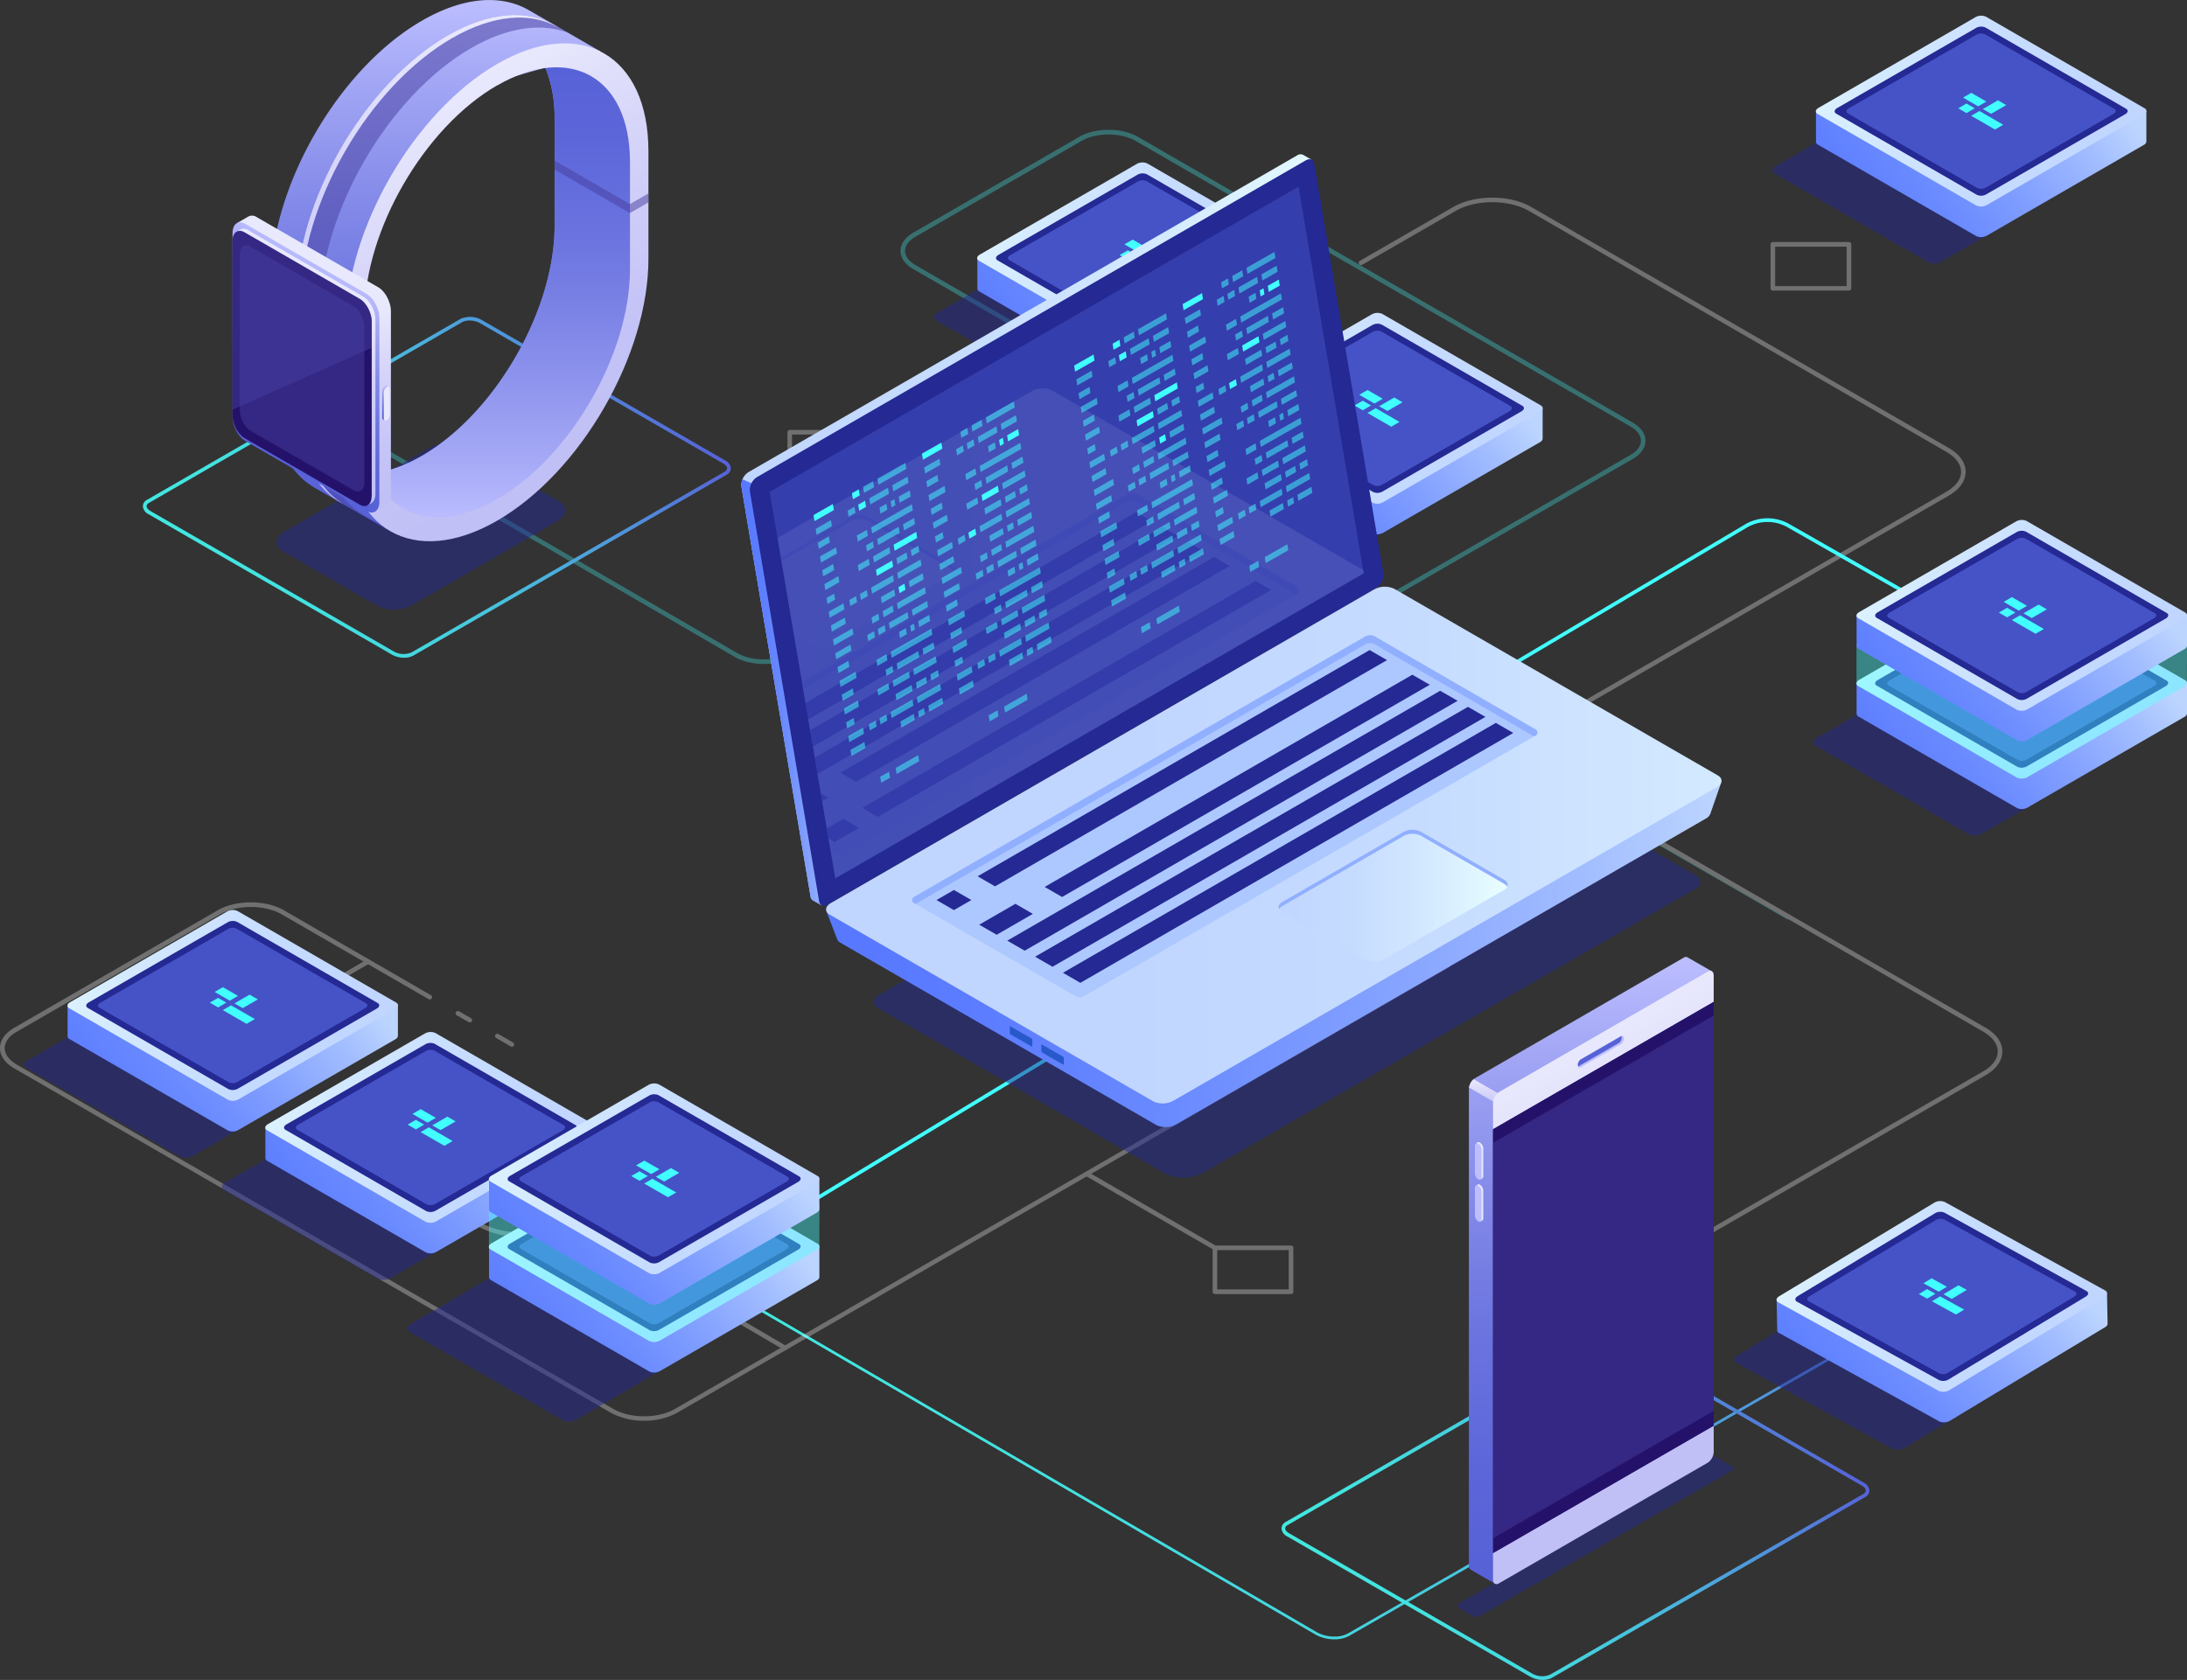 <svg id="Layer_1" data-name="Layer 1" xmlns="http://www.w3.org/2000/svg" xmlns:xlink="http://www.w3.org/1999/xlink" viewBox="0 0 795.43 611.19"><rect x="0" y="0" width="795.43" height="611.19" fill="#333333" stroke="none"/><defs><style>.cls-1,.cls-2{fill:none;}.cls-2{stroke-miterlimit:10;stroke:url(#_ÂÁ_Ï_ÌÌ_È_ËÂÌÚ_22);}.cls-21,.cls-3,.cls-55{fill:#42ffff;}.cls-4{opacity:0.3;}.cls-5{fill:#fff;}.cls-6,.cls-9{fill:#242993;}.cls-30,.cls-55,.cls-6{opacity:0.5;}.cls-7{fill:url(#_ÂÁ_Ï_ÌÌ_È_ËÂÌÚ_19);}.cls-8{fill:url(#_ÂÁ_Ï_ÌÌ_È_ËÂÌÚ_28);}.cls-10{fill:#4553c7;}.cls-11{fill:url(#_ÂÁ_Ï_ÌÌ_È_ËÂÌÚ_19-2);}.cls-12{fill:url(#_ÂÁ_Ï_ÌÌ_È_ËÂÌÚ_28-2);}.cls-13{fill:url(#_ÂÁ_Ï_ÌÌ_È_ËÂÌÚ_19-3);}.cls-14{fill:url(#_ÂÁ_Ï_ÌÌ_È_ËÂÌÚ_28-3);}.cls-15{fill:url(#_ÂÁ_Ï_ÌÌ_È_ËÂÌÚ_19-4);}.cls-16{fill:url(#_ÂÁ_Ï_ÌÌ_È_ËÂÌÚ_28-4);}.cls-17{fill:url(#_ÂÁ_Ï_ÌÌ_È_ËÂÌÚ_19-5);}.cls-18{fill:url(#_ÂÁ_Ï_ÌÌ_È_ËÂÌÚ_28-5);}.cls-19{fill:url(#_ÂÁ_Ï_ÌÌ_È_ËÂÌÚ_19-6);}.cls-20{fill:url(#_ÂÁ_Ï_ÌÌ_È_ËÂÌÚ_28-6);}.cls-21{opacity:0.4;}.cls-22{fill:url(#_ÂÁ_Ï_ÌÌ_È_ËÂÌÚ_19-7);}.cls-23{fill:url(#_ÂÁ_Ï_ÌÌ_È_ËÂÌÚ_28-8);}.cls-24{fill:url(#_ÂÁ_Ï_ÌÌ_È_ËÂÌÚ_19-8);}.cls-25{fill:url(#_ÂÁ_Ï_ÌÌ_È_ËÂÌÚ_28-9);}.cls-26{fill:url(#_ÂÁ_Ï_ÌÌ_È_ËÂÌÚ_19-9);}.cls-27{fill:url(#_ÂÁ_Ï_ÌÌ_È_ËÂÌÚ_28-11);}.cls-28{fill:url(#_ÂÁ_Ï_ÌÌ_È_ËÂÌÚ_22-2);}.cls-29{fill:url(#_ÂÁ_Ï_ÌÌ_È_ËÂÌÚ_22-3);}.cls-31{fill:url(#_ÂÁ_Ï_ÌÌ_È_ËÂÌÚ_24);}.cls-32{opacity:0.51;}.cls-33{fill:#453c9e;}.cls-34{fill:url(#_ÂÁ_Ï_ÌÌ_È_ËÂÌÚ_3);}.cls-35{fill:url(#_ÂÁ_Ï_ÌÌ_È_ËÂÌÚ_4);}.cls-36{fill:url(#_ÂÁ_Ï_ÌÌ_È_ËÂÌÚ_3-2);}.cls-37{fill:url(#_ÂÁ_Ï_ÌÌ_È_ËÂÌÚ_39);}.cls-38{fill:url(#_ÂÁ_Ï_ÌÌ_È_ËÂÌÚ_24-2);}.cls-39{fill:url(#_ÂÁ_Ï_ÌÌ_È_ËÂÌÚ_39-2);}.cls-40{fill:#24126a;}.cls-41{fill:url(#_ÂÁ_Ï_ÌÌ_È_ËÂÌÚ_24-3);}.cls-42{fill:#e9e9fd;}.cls-43{fill:url(#_ÂÁ_Ï_ÌÌ_È_ËÂÌÚ_28-12);}.cls-44{fill:url(#_ÂÁ_Ï_ÌÌ_È_ËÂÌÚ_29);}.cls-45{fill:url(#_ÂÁ_Ï_ÌÌ_È_ËÂÌÚ_29-2);}.cls-46{fill:url(#_ÂÁ_Ï_ÌÌ_È_ËÂÌÚ_28-13);}.cls-47{fill:#2859cb;}.cls-48{fill:#adc8ff;}.cls-49{fill:#91afff;}.cls-50{fill:url(#_ÂÁ_Ï_ÌÌ_È_ËÂÌÚ_28-14);}.cls-51{opacity:0.11;}.cls-52{clip-path:url(#clip-path);}.cls-53{fill:url(#_ÂÁ_Ï_ÌÌ_È_ËÂÌÚ_28-15);}.cls-54{fill:url(#_ÂÁ_Ï_ÌÌ_È_ËÂÌÚ_28-16);}.cls-56{fill:url(#_ÂÁ_Ï_ÌÌ_È_ËÂÌÚ_24-4);}.cls-57{fill:url(#_ÂÁ_Ï_ÌÌ_È_ËÂÌÚ_3-3);}.cls-58{fill:url(#_ÂÁ_Ï_ÌÌ_È_ËÂÌÚ_3-4);}.cls-59{fill:#5761d7;}.cls-60{fill:#bcbeff;}.cls-61{fill:url(#_ÂÁ_Ï_ÌÌ_È_ËÂÌÚ_19-10);}.cls-62{fill:url(#_ÂÁ_Ï_ÌÌ_È_ËÂÌÚ_28-17);}</style><linearGradient id="_ÂÁ_Ï_ÌÌ_È_ËÂÌÚ_22" x1="681.11" y1="365.33" x2="324.22" y2="571.38" gradientUnits="userSpaceOnUse"><stop offset="0" stop-color="#5761d7"/><stop offset="0.07" stop-color="#5472d8"/><stop offset="0.28" stop-color="#4e9cdb"/><stop offset="0.48" stop-color="#49bddd"/><stop offset="0.67" stop-color="#45d5df"/><stop offset="0.85" stop-color="#43e3e0"/><stop offset="1" stop-color="#42e8e0"/></linearGradient><linearGradient id="_ÂÁ_Ï_ÌÌ_È_ËÂÌÚ_19" x1="762.25" y1="24.59" x2="668.58" y2="99.71" gradientUnits="userSpaceOnUse"><stop offset="0" stop-color="#bcd5ff"/><stop offset="0.15" stop-color="#a3beff"/><stop offset="0.39" stop-color="#82a0ff"/><stop offset="0.61" stop-color="#6a8aff"/><stop offset="0.82" stop-color="#5c7dff"/><stop offset="1" stop-color="#5778ff"/></linearGradient><linearGradient id="_ÂÁ_Ï_ÌÌ_È_ËÂÌÚ_28" x1="70.93" y1="304.28" x2="-14.23" y2="372.56" gradientTransform="matrix(0.87, 0.5, -1, 0.58, 1022.82, -163.65)" gradientUnits="userSpaceOnUse"><stop offset="0" stop-color="#c0d6ff"/><stop offset="0.3" stop-color="#c5dbff"/><stop offset="0.65" stop-color="#d3e9ff"/><stop offset="1" stop-color="#e9ffff"/></linearGradient><linearGradient id="_ÂÁ_Ï_ÌÌ_È_ËÂÌÚ_19-2" x1="542.67" y1="132.71" x2="449" y2="207.83" xlink:href="#_ÂÁ_Ï_ÌÌ_È_ËÂÌÚ_19"/><linearGradient id="_ÂÁ_Ï_ÌÌ_È_ËÂÌÚ_28-2" x1="52.26" y1="507.7" x2="-32.89" y2="575.98" xlink:href="#_ÂÁ_Ï_ÌÌ_È_ËÂÌÚ_28"/><linearGradient id="_ÂÁ_Ï_ÌÌ_È_ËÂÌÚ_19-3" x1="457.24" y1="77.99" x2="363.57" y2="153.1" xlink:href="#_ÂÁ_Ï_ÌÌ_È_ËÂÌÚ_19"/><linearGradient id="_ÂÁ_Ï_ÌÌ_È_ËÂÌÚ_28-3" x1="-51.79" y1="503.02" x2="-136.94" y2="571.3" xlink:href="#_ÂÁ_Ï_ÌÌ_È_ËÂÌÚ_28"/><linearGradient id="_ÂÁ_Ï_ÌÌ_È_ËÂÌÚ_19-4" x1="198.29" y1="394.34" x2="104.62" y2="469.45" xlink:href="#_ÂÁ_Ï_ÌÌ_È_ËÂÌÚ_19"/><linearGradient id="_ÂÁ_Ï_ÌÌ_È_ËÂÌÚ_28-4" x1="115.04" y1="906.44" x2="29.88" y2="974.73" xlink:href="#_ÂÁ_Ï_ÌÌ_È_ËÂÌÚ_28"/><linearGradient id="_ÂÁ_Ï_ÌÌ_È_ËÂÌÚ_19-5" x1="126.35" y1="349.96" x2="32.68" y2="425.08" xlink:href="#_ÂÁ_Ï_ÌÌ_È_ËÂÌÚ_19"/><linearGradient id="_ÂÁ_Ï_ÌÌ_È_ËÂÌÚ_28-5" x1="29.12" y1="903.98" x2="-56.03" y2="972.27" xlink:href="#_ÂÁ_Ï_ÌÌ_È_ËÂÌÚ_28"/><linearGradient id="_ÂÁ_Ï_ÌÌ_È_ËÂÌÚ_19-6" x1="777.03" y1="232.7" x2="683.35" y2="307.81" xlink:href="#_ÂÁ_Ï_ÌÌ_È_ËÂÌÚ_19"/><linearGradient id="_ÂÁ_Ï_ÌÌ_È_ËÂÌÚ_28-6" x1="287.55" y1="477.11" x2="202.4" y2="545.39" xlink:href="#_ÂÁ_Ï_ÌÌ_È_ËÂÌÚ_28"/><linearGradient id="_ÂÁ_Ï_ÌÌ_È_ËÂÌÚ_19-7" x1="777.03" y1="208.05" x2="683.35" y2="283.17" xlink:href="#_ÂÁ_Ï_ÌÌ_È_ËÂÌÚ_19"/><linearGradient id="_ÂÁ_Ï_ÌÌ_È_ËÂÌÚ_28-8" x1="262.91" y1="455.77" x2="177.76" y2="524.05" xlink:href="#_ÂÁ_Ï_ÌÌ_È_ËÂÌÚ_28"/><linearGradient id="_ÂÁ_Ï_ÌÌ_È_ËÂÌÚ_19-8" x1="279.62" y1="437.69" x2="185.94" y2="512.81" xlink:href="#_ÂÁ_Ï_ÌÌ_È_ËÂÌÚ_19"/><linearGradient id="_ÂÁ_Ï_ÌÌ_È_ËÂÌÚ_28-9" x1="205.35" y1="903.33" x2="120.2" y2="971.61" xlink:href="#_ÂÁ_Ï_ÌÌ_È_ËÂÌÚ_28"/><linearGradient id="_ÂÁ_Ï_ÌÌ_È_ËÂÌÚ_19-9" x1="279.62" y1="413.05" x2="185.94" y2="488.16" xlink:href="#_ÂÁ_Ï_ÌÌ_È_ËÂÌÚ_19"/><linearGradient id="_ÂÁ_Ï_ÌÌ_È_ËÂÌÚ_28-11" x1="180.7" y1="881.98" x2="95.55" y2="950.27" xlink:href="#_ÂÁ_Ï_ÌÌ_È_ËÂÌÚ_28"/><linearGradient id="_ÂÁ_Ï_ÌÌ_È_ËÂÌÚ_22-2" x1="1175.3" y1="506.9" x2="1342.21" y2="603.26" gradientTransform="matrix(-1, 0, 0, 1, 1839.04, 0)" xlink:href="#_ÂÁ_Ï_ÌÌ_È_ËÂÌÚ_22"/><linearGradient id="_ÂÁ_Ï_ÌÌ_È_ËÂÌÚ_22-3" x1="1589.42" y1="135" x2="1756.33" y2="231.37" gradientTransform="matrix(-1, 0, 0, 1, 1839.04, 0)" xlink:href="#_ÂÁ_Ï_ÌÌ_È_ËÂÌÚ_22"/><linearGradient id="_ÂÁ_Ï_ÌÌ_È_ËÂÌÚ_24" x1="165.72" y1="198.63" x2="165.72" y2="5.91" gradientUnits="userSpaceOnUse"><stop offset="0" stop-color="#5761d7"/><stop offset="0.18" stop-color="#5c66d9"/><stop offset="0.39" stop-color="#6a73df"/><stop offset="0.61" stop-color="#8289e8"/><stop offset="0.85" stop-color="#a3a7f5"/><stop offset="1" stop-color="#bcbeff"/></linearGradient><linearGradient id="_ÂÁ_Ï_ÌÌ_È_ËÂÌÚ_3" x1="162.58" y1="198.63" x2="162.58" y2="11.32" gradientUnits="userSpaceOnUse"><stop offset="0" stop-color="#c0bff6"/><stop offset="0.29" stop-color="#c5c4f7"/><stop offset="0.64" stop-color="#d3d2f9"/><stop offset="1" stop-color="#e9e9fd"/></linearGradient><linearGradient id="_ÂÁ_Ï_ÌÌ_È_ËÂÌÚ_4" x1="190.26" y1="196.67" x2="190.26" y2="24.2" gradientUnits="userSpaceOnUse"><stop offset="0" stop-color="#bcbeff"/><stop offset="0.15" stop-color="#a3a7f5"/><stop offset="0.39" stop-color="#8289e8"/><stop offset="0.61" stop-color="#6a73df"/><stop offset="0.82" stop-color="#5c66d9"/><stop offset="1" stop-color="#5761d7"/></linearGradient><linearGradient id="_ÂÁ_Ï_ÌÌ_È_ËÂÌÚ_3-2" x1="144.79" y1="152.97" x2="144.79" y2="9.07" gradientTransform="matrix(0.87, -0.5, 0, 1.15, 62.73, 91.09)" xlink:href="#_ÂÁ_Ï_ÌÌ_È_ËÂÌÚ_3"/><linearGradient id="_ÂÁ_Ï_ÌÌ_È_ËÂÌÚ_39" x1="121.43" y1="192.08" x2="121.43" y2="84.36" gradientUnits="userSpaceOnUse"><stop offset="0" stop-color="#c0bff6"/><stop offset="0.2" stop-color="#c5c4f7"/><stop offset="0.45" stop-color="#d3d2f9"/><stop offset="0.7" stop-color="#e9e9fd"/></linearGradient><linearGradient id="_ÂÁ_Ï_ÌÌ_È_ËÂÌÚ_24-2" x1="88.7" y1="379.04" x2="88.7" y2="310.66" gradientTransform="matrix(0.87, 0.5, 0, 1.15, 41.74, -302.97)" xlink:href="#_ÂÁ_Ï_ÌÌ_È_ËÂÌÚ_24"/><linearGradient id="_ÂÁ_Ï_ÌÌ_È_ËÂÌÚ_39-2" x1="118.51" y1="189.74" x2="118.51" y2="89.13" xlink:href="#_ÂÁ_Ï_ÌÌ_È_ËÂÌÚ_39"/><linearGradient id="_ÂÁ_Ï_ÌÌ_È_ËÂÌÚ_24-3" x1="147.46" y1="158.91" x2="147.46" y2="146.26" xlink:href="#_ÂÁ_Ï_ÌÌ_È_ËÂÌÚ_24"/><linearGradient id="_ÂÁ_Ï_ÌÌ_È_ËÂÌÚ_28-12" x1="-1491.43" y1="198.66" x2="-1260.92" y2="198.66" gradientTransform="translate(1768.31)" xlink:href="#_ÂÁ_Ï_ÌÌ_È_ËÂÌÚ_28"/><linearGradient id="_ÂÁ_Ï_ÌÌ_È_ËÂÌÚ_29" x1="-1491.43" y1="257.78" x2="-1451.85" y2="257.78" gradientTransform="translate(1768.31)" gradientUnits="userSpaceOnUse"><stop offset="0" stop-color="#5778ff"/><stop offset="0.18" stop-color="#5c7dff"/><stop offset="0.39" stop-color="#6a8aff"/><stop offset="0.61" stop-color="#82a0ff"/><stop offset="0.85" stop-color="#a3beff"/><stop offset="1" stop-color="#bcd5ff"/></linearGradient><linearGradient id="_ÂÁ_Ï_ÌÌ_È_ËÂÌÚ_29-2" x1="-1460.55" y1="324.23" x2="-1134.99" y2="324.23" xlink:href="#_ÂÁ_Ï_ÌÌ_È_ËÂÌÚ_29"/><linearGradient id="_ÂÁ_Ï_ÌÌ_È_ËÂÌÚ_28-13" x1="-1351.16" y1="313.38" x2="-1025.43" y2="313.38" gradientTransform="translate(1768.31)" xlink:href="#_ÂÁ_Ï_ÌÌ_È_ËÂÌÚ_28"/><linearGradient id="_ÂÁ_Ï_ÌÌ_È_ËÂÌÚ_28-14" x1="-1296" y1="331.87" x2="-1212.62" y2="331.87" gradientTransform="translate(1768.31)" xlink:href="#_ÂÁ_Ï_ÌÌ_È_ËÂÌÚ_28"/><clipPath id="clip-path" transform="translate(-7.28 -5.91)"><polygon id="SVGID" class="cls-1" points="479.57 73.8 287.23 184.85 311.08 325.47 503.29 214.49 479.57 73.8"/></clipPath><linearGradient id="_ÂÁ_Ï_ÌÌ_È_ËÂÌÚ_28-15" x1="-1475.61" y1="241.18" x2="-1149.88" y2="241.18" gradientTransform="translate(1768.31)" xlink:href="#_ÂÁ_Ï_ÌÌ_È_ËÂÌÚ_28"/><linearGradient id="_ÂÁ_Ï_ÌÌ_È_ËÂÌÚ_28-16" x1="-1497.05" y1="217.27" x2="-1413.67" y2="217.27" gradientTransform="translate(1768.31)" xlink:href="#_ÂÁ_Ï_ÌÌ_È_ËÂÌÚ_28"/><linearGradient id="_ÂÁ_Ï_ÌÌ_È_ËÂÌÚ_24-4" x1="585.7" y1="582.12" x2="585.7" y2="354.07" xlink:href="#_ÂÁ_Ï_ÌÌ_È_ËÂÌÚ_24"/><linearGradient id="_ÂÁ_Ï_ÌÌ_È_ËÂÌÚ_3-3" x1="554.82" y1="414.86" x2="554.82" y2="398.52" xlink:href="#_ÂÁ_Ï_ÌÌ_È_ËÂÌÚ_3"/><linearGradient id="_ÂÁ_Ï_ÌÌ_È_ËÂÌÚ_3-4" x1="681.03" y1="962.58" x2="681.03" y2="807.85" gradientTransform="matrix(0.87, -0.5, 0, 1.15, 0.66, -210.97)" xlink:href="#_ÂÁ_Ï_ÌÌ_È_ËÂÌÚ_3"/><linearGradient id="_ÂÁ_Ï_ÌÌ_È_ËÂÌÚ_19-10" x1="748.15" y1="455.97" x2="654.47" y2="531.08" gradientTransform="translate(-9.28 13.7) rotate(-1.1)" xlink:href="#_ÂÁ_Ï_ÌÌ_È_ËÂÌÚ_19"/><linearGradient id="_ÂÁ_Ï_ÌÌ_È_ËÂÌÚ_28-17" x1="494.14" y1="684.89" x2="408.99" y2="753.18" gradientTransform="matrix(0.88, 0.48, -0.99, 0.6, 1010.19, -169.64)" xlink:href="#_ÂÁ_Ï_ÌÌ_È_ËÂÌÚ_28"/></defs><title>02_ilustra</title><path class="cls-2" d="M737.5,463,497.82,600.59a10.55,10.55,0,0,1-5.24,1.23,13.59,13.59,0,0,1-6.64-1.68L268.09,473.28" transform="translate(-7.28 -5.91)"/><rect class="cls-3" x="250.7" y="424.5" width="162.49" height="1.34" transform="translate(-179.6 227.75) rotate(-31.22)"/><g class="cls-4"><path class="cls-3" d="M657.57,340.41a.84.84,0,0,1-.42-.12L494,246.08c-3-1.73-4.66-4.09-4.66-6.64s1.65-4.9,4.66-6.64l106.27-61.35c2.47-1.42,3.82-3.27,3.82-5.19s-1.36-3.77-3.82-5.2L420.31,57.18c-5.42-3.13-14.24-3.13-19.66,0L340.3,92c-2.47,1.43-3.83,3.27-3.83,5.2s1.36,3.76,3.83,5.19L430,154.2c3,1.74,4.66,4.1,4.66,6.64s-1.65,4.91-4.66,6.64L295.88,244.92c-5.88,3.4-15.45,3.4-21.33,0L133.8,163.17a.84.84,0,0,1,.83-1.45l140.75,81.76c5.42,3.13,14.24,3.12,19.66,0L429.17,166c2.47-1.43,3.83-3.27,3.83-5.2s-1.36-3.76-3.83-5.19l-89.71-51.79c-3-1.74-4.66-4.1-4.66-6.64s1.66-4.91,4.66-6.64l60.36-34.85c5.88-3.4,15.45-3.4,21.33,0L601.08,159.62c3,1.73,4.67,4.09,4.67,6.64s-1.66,4.9-4.67,6.64L494.81,234.25c-2.46,1.43-3.82,3.27-3.82,5.19s1.36,3.77,3.82,5.2L658,338.85a.84.84,0,0,1,.31,1.14A.85.85,0,0,1,657.57,340.41Z" transform="translate(-7.28 -5.91)"/><path class="cls-5" d="M557.29,277.77a.82.82,0,0,1-.72-.42.83.83,0,0,1,.3-1.14l158.39-91.44c3.4-2,5.27-4.52,5.27-7.21s-1.87-5.25-5.27-7.21L563.35,82.65c-7.35-4.24-19.3-4.24-26.64,0l-34,19.6a.84.84,0,0,1-1.14-.3.83.83,0,0,1,.3-1.14l34-19.61c7.81-4.51,20.51-4.51,28.31,0l151.91,87.7c3.94,2.28,6.11,5.35,6.11,8.66s-2.17,6.38-6.11,8.66L557.71,277.66A.91.91,0,0,1,557.29,277.77Z" transform="translate(-7.28 -5.91)"/><path class="cls-5" d="M570.64,488.67a.84.84,0,0,1-.42-1.56L728.6,395.67c3.41-2,5.28-4.52,5.28-7.21s-1.87-5.25-5.28-7.21l-151.9-87.7c-7.35-4.24-19.3-4.24-26.64,0l-34,19.6a.83.83,0,1,1-.84-1.44l34-19.61c7.8-4.51,20.51-4.51,28.31,0l151.91,87.7c3.94,2.28,6.11,5.35,6.11,8.66s-2.17,6.38-6.11,8.66L571.06,488.56A.8.8,0,0,1,570.64,488.67Z" transform="translate(-7.28 -5.91)"/><path class="cls-5" d="M241.53,522.79a24.5,24.5,0,0,1-12-2.87L12.5,394.63c-3.36-1.94-5.22-4.57-5.22-7.41s1.86-5.48,5.22-7.42l74-42.74c6.63-3.82,17.4-3.82,24,0L164.07,368a.84.84,0,0,1-.84,1.45l-53.52-30.9c-6.16-3.56-16.19-3.55-22.35,0l-74,42.74C10.51,382.88,9,385,9,387.22s1.55,4.34,4.38,6l217,125.29c6.16,3.55,16.19,3.55,22.35,0L533.51,356.35a.84.84,0,0,1,.84,1.45L253.54,519.92A24.47,24.47,0,0,1,241.53,522.79Z" transform="translate(-7.28 -5.91)"/><path class="cls-5" d="M178.15,377.89a.8.8,0,0,1-.42-.11l-4.23-2.44a.84.84,0,1,1,.83-1.45l4.24,2.45a.83.83,0,0,1,.3,1.14A.81.81,0,0,1,178.15,377.89Z" transform="translate(-7.28 -5.91)"/><path class="cls-5" d="M193.45,386.73a.94.94,0,0,1-.42-.11l-5.28-3.06a.83.83,0,1,1,.83-1.44l5.29,3.05a.84.84,0,0,1,.31,1.14A.85.85,0,0,1,193.45,386.73Z" transform="translate(-7.28 -5.91)"/><path class="cls-5" d="M449.16,460.73a.77.77,0,0,1-.41-.11l-46.67-26.94a.84.84,0,0,1,.84-1.45l46.66,26.94a.84.84,0,0,1,.31,1.14A.85.85,0,0,1,449.16,460.73Z" transform="translate(-7.28 -5.91)"/><path class="cls-5" d="M321.58,164.37a.86.86,0,0,1-.73-.41.85.85,0,0,1,.31-1.15l61.46-35.48a.83.83,0,1,1,.84,1.44L322,164.26A.83.83,0,0,1,321.58,164.37Z" transform="translate(-7.28 -5.91)"/><path class="cls-5" d="M322.2,180H294.52a.85.85,0,0,1-.84-.84v-16a.83.83,0,0,1,.25-.59.82.82,0,0,1,.59-.25H322.2a.84.84,0,0,1,.83.84v16A.84.84,0,0,1,322.2,180Zm-26.85-1.68h26V164h-26Z" transform="translate(-7.28 -5.91)"/><path class="cls-5" d="M679.77,111.63H652.09a.84.84,0,0,1-.84-.84v-16a.83.83,0,0,1,.84-.83h27.68a.83.83,0,0,1,.83.83v16A.84.84,0,0,1,679.77,111.63ZM652.92,110h26V95.65h-26Z" transform="translate(-7.28 -5.91)"/><path class="cls-5" d="M476.84,476.71H449.17a.83.83,0,0,1-.84-.83v-16a.84.84,0,0,1,.83-.84h27.68a.84.84,0,0,1,.84.84v16A.84.84,0,0,1,476.84,476.71ZM450,475h26V460.73H450Z" transform="translate(-7.28 -5.91)"/><path class="cls-5" d="M248.14,485.7a30.23,30.23,0,0,1-14.81-3.53c-4.11-2.38-6.38-5.58-6.38-9s2.27-6.66,6.38-9c8.16-4.71,21.45-4.71,29.61,0h0c4.11,2.37,6.38,5.58,6.38,9s-2.27,6.65-6.38,9A30.22,30.22,0,0,1,248.14,485.7Zm0-23.48a28.48,28.48,0,0,0-14,3.34c-3.58,2.06-5.55,4.75-5.55,7.58s2,5.52,5.55,7.58c7.7,4.45,20.23,4.45,27.93,0,3.58-2.06,5.55-4.75,5.55-7.58s-2-5.52-5.55-7.58A28.49,28.49,0,0,0,248.13,462.22Z" transform="translate(-7.28 -5.91)"/><path class="cls-5" d="M196.42,455.85a30.29,30.29,0,0,1-14.81-3.54c-4.11-2.37-6.37-5.58-6.37-9s2.26-6.65,6.37-9c8.17-4.71,21.45-4.71,29.61,0h0c4.12,2.38,6.38,5.58,6.38,9s-2.26,6.66-6.38,9A30.22,30.22,0,0,1,196.42,455.85Zm0-23.49a28.49,28.49,0,0,0-14,3.34c-3.57,2.06-5.54,4.75-5.54,7.58s2,5.52,5.54,7.58c7.7,4.45,20.24,4.45,27.94,0,3.57-2.06,5.54-4.75,5.54-7.58s-2-5.52-5.54-7.58h0A28.6,28.6,0,0,0,196.42,432.36Z" transform="translate(-7.28 -5.91)"/><path class="cls-5" d="M144.7,426a30.22,30.22,0,0,1-14.8-3.54c-4.11-2.37-6.38-5.58-6.38-9s2.27-6.65,6.38-9c8.16-4.71,21.44-4.71,29.61,0,4.11,2.38,6.37,5.58,6.37,9s-2.26,6.66-6.37,9A30.26,30.26,0,0,1,144.7,426Zm0-23.49a28.6,28.6,0,0,0-14,3.34c-3.57,2.06-5.54,4.76-5.54,7.58s2,5.52,5.54,7.59c7.71,4.44,20.24,4.44,27.94,0,3.58-2.07,5.54-4.76,5.54-7.59s-2-5.52-5.54-7.58h0A28.6,28.6,0,0,0,144.7,402.5Z" transform="translate(-7.28 -5.91)"/><path class="cls-5" d="M93,396.13a30.23,30.23,0,0,1-14.81-3.54c-4.11-2.37-6.38-5.58-6.38-9s2.27-6.65,6.38-9c8.16-4.71,21.45-4.71,29.61,0h0c4.11,2.38,6.38,5.58,6.38,9s-2.27,6.66-6.38,9A30.22,30.22,0,0,1,93,396.13Zm0-23.48A28.6,28.6,0,0,0,79,376c-3.58,2.06-5.54,4.76-5.54,7.58s2,5.52,5.54,7.59c7.7,4.44,20.23,4.44,27.94,0,3.57-2.07,5.54-4.76,5.54-7.59s-2-5.52-5.54-7.58A28.63,28.63,0,0,0,93,372.65Z" transform="translate(-7.28 -5.91)"/><path class="cls-5" d="M107.37,376.09a.83.83,0,0,1-.41-1.56L140.78,355a.84.84,0,0,1,1.14.31.82.82,0,0,1-.3,1.14L107.79,376A.78.78,0,0,1,107.37,376.09Z" transform="translate(-7.28 -5.91)"/><path class="cls-5" d="M292.8,497.13a.81.81,0,0,1-.42-.12l-28-16.38a.86.86,0,0,1-.3-1.15.85.85,0,0,1,1.15-.3l28,16.39a.84.84,0,0,1,.3,1.15A.83.83,0,0,1,292.8,497.13Z" transform="translate(-7.28 -5.91)"/></g><path class="cls-6" d="M708.58,101.34,652.76,69.11c-1.21-.7-1.06-1.92.34-2.73l16.4-9.47,60.2,34.77-16.4,9.46A5.23,5.23,0,0,1,708.58,101.34Z" transform="translate(-7.28 -5.91)"/><path class="cls-7" d="M787.93,57.47V46.35H769.82l-40.2-23.2a4.27,4.27,0,0,0-3.85.16l-40,23.1h-18V57.58h0a1.13,1.13,0,0,0,.65.93L726.05,91.8a4.34,4.34,0,0,0,3.85-.16l57.1-33A1.65,1.65,0,0,0,787.93,57.47Z" transform="translate(-7.28 -5.91)"/><path class="cls-8" d="M726.05,80.67,668.39,47.38c-1-.57-.86-1.56.28-2.22l57.1-33a4.27,4.27,0,0,1,3.85-.16l57.66,33.29c1,.57.86,1.57-.28,2.22l-57.1,33A4.27,4.27,0,0,1,726.05,80.67Z" transform="translate(-7.28 -5.91)"/><path class="cls-9" d="M726.25,76.77l-51.11-29.5c-.87-.51-.76-1.39.25-2L726,16.07a3.83,3.83,0,0,1,3.42-.14l51.1,29.51c.88.5.77,1.39-.24,2L729.66,76.63A3.78,3.78,0,0,1,726.25,76.77Z" transform="translate(-7.28 -5.91)"/><path class="cls-10" d="M726.38,74.3l-47-27.11c-.8-.46-.7-1.27.23-1.81l46.5-26.85a3.53,3.53,0,0,1,3.14-.13l47,27.11c.81.47.7,1.28-.22,1.81L729.51,74.17A3.44,3.44,0,0,1,726.38,74.3Z" transform="translate(-7.28 -5.91)"/><polygon class="cls-3" points="719.47 38.68 713.98 35.51 716.98 33.78 722.47 36.95 719.47 38.68"/><polygon class="cls-3" points="729.67 38.23 724.18 41.4 721.19 39.67 726.68 36.5 729.67 38.23"/><polygon class="cls-3" points="718.22 39.4 715.23 41.13 712.23 39.4 715.23 37.67 718.22 39.4"/><polygon class="cls-3" points="728.59 45.38 725.59 47.11 716.94 42.12 719.94 40.39 728.59 45.38"/><path class="cls-6" d="M489,209.46l-55.82-32.23c-1.21-.7-1.06-1.92.34-2.73l16.4-9.47,60.2,34.77-16.4,9.46A5.23,5.23,0,0,1,489,209.46Z" transform="translate(-7.28 -5.91)"/><path class="cls-11" d="M568.35,165.6V154.47H550.24L510,131.28a4.27,4.27,0,0,0-3.85.16l-40,23.1h-18V165.7h0a1.13,1.13,0,0,0,.65.93l57.66,33.29a4.3,4.3,0,0,0,3.85-.16l57.1-33A1.63,1.63,0,0,0,568.35,165.6Z" transform="translate(-7.28 -5.91)"/><path class="cls-12" d="M506.47,188.79,448.81,155.5c-1-.57-.86-1.56.28-2.22l57.1-33a4.3,4.3,0,0,1,3.85-.16l57.66,33.29c1,.57.86,1.57-.28,2.22l-57.1,33A4.27,4.27,0,0,1,506.47,188.79Z" transform="translate(-7.28 -5.91)"/><path class="cls-9" d="M506.67,184.89l-51.11-29.5c-.87-.51-.76-1.39.25-2l50.62-29.23a3.81,3.81,0,0,1,3.41-.14l51.1,29.51c.88.5.77,1.39-.24,2l-50.62,29.22A3.75,3.75,0,0,1,506.67,184.89Z" transform="translate(-7.28 -5.91)"/><path class="cls-10" d="M506.8,182.42l-47-27.11c-.8-.46-.7-1.27.23-1.81l46.5-26.85a3.53,3.53,0,0,1,3.14-.13l46.95,27.11c.81.47.7,1.28-.22,1.81l-46.51,26.85A3.44,3.44,0,0,1,506.8,182.42Z" transform="translate(-7.28 -5.91)"/><polygon class="cls-3" points="499.89 146.8 494.4 143.63 497.4 141.9 502.89 145.07 499.89 146.8"/><polygon class="cls-3" points="510.1 146.35 504.61 149.52 501.61 147.79 507.1 144.62 510.1 146.35"/><polygon class="cls-3" points="498.64 147.52 495.65 149.25 492.65 147.52 495.65 145.79 498.64 147.52"/><polygon class="cls-3" points="509.01 153.5 506.01 155.24 497.36 150.24 500.36 148.51 509.01 153.5"/><path class="cls-6" d="M403.57,154.73,347.75,122.5c-1.21-.7-1.06-1.92.34-2.72l16.4-9.47,60.21,34.76-16.41,9.47A5.26,5.26,0,0,1,403.57,154.73Z" transform="translate(-7.28 -5.91)"/><path class="cls-13" d="M482.93,110.87V99.75H464.81l-40.2-23.21a4.27,4.27,0,0,0-3.85.16l-40,23.1-18,0V111h0a1.15,1.15,0,0,0,.65.92L421,145.19a4.27,4.27,0,0,0,3.85-.16l57.1-33A1.65,1.65,0,0,0,482.93,110.87Z" transform="translate(-7.28 -5.91)"/><path class="cls-14" d="M421,134.06l-57.66-33.28c-1-.57-.86-1.57.28-2.23l57.1-33a4.27,4.27,0,0,1,3.85-.16l57.66,33.28c1,.57.86,1.57-.28,2.23l-57.1,33A4.3,4.3,0,0,1,421,134.06Z" transform="translate(-7.28 -5.91)"/><path class="cls-9" d="M421.24,130.17l-51.11-29.51c-.87-.51-.76-1.39.25-2L421,69.47a3.78,3.78,0,0,1,3.41-.15l51.11,29.51c.87.51.76,1.39-.25,2L424.65,130A3.78,3.78,0,0,1,421.24,130.17Z" transform="translate(-7.28 -5.91)"/><path class="cls-10" d="M421.37,127.69l-46.95-27.11c-.81-.46-.71-1.27.22-1.8l46.51-26.85a3.44,3.44,0,0,1,3.13-.13l47,27.11c.81.46.71,1.27-.22,1.81l-46.5,26.84A3.46,3.46,0,0,1,421.37,127.69Z" transform="translate(-7.28 -5.91)"/><polygon class="cls-3" points="414.46 92.07 408.97 88.9 411.97 87.17 417.46 90.34 414.46 92.07"/><polygon class="cls-3" points="424.67 91.63 419.18 94.8 416.18 93.06 421.67 89.89 424.67 91.63"/><polygon class="cls-3" points="413.22 92.79 410.22 94.53 407.22 92.79 410.22 91.06 413.22 92.79"/><polygon class="cls-3" points="423.58 98.78 420.58 100.51 411.93 95.52 414.93 93.78 423.58 98.78"/><path class="cls-6" d="M144.62,471.08,88.79,438.85c-1.21-.69-1.06-1.92.34-2.72l16.4-9.47,60.21,34.76-16.4,9.47A5.23,5.23,0,0,1,144.62,471.08Z" transform="translate(-7.28 -5.91)"/><path class="cls-15" d="M224,427.22V416.1H205.85L165.66,392.9a4.27,4.27,0,0,0-3.85.16l-40,23.11h-18v11.15h0a1.17,1.17,0,0,0,.66.92l57.66,33.29a4.25,4.25,0,0,0,3.84-.16l57.11-33A1.62,1.62,0,0,0,224,427.22Z" transform="translate(-7.28 -5.91)"/><path class="cls-16" d="M162.09,450.42l-57.66-33.29c-1-.57-.87-1.57.27-2.22l57.11-33a4.27,4.27,0,0,1,3.85-.16l57.65,33.29c1,.57.87,1.56-.27,2.22l-57.11,33A4.28,4.28,0,0,1,162.09,450.42Z" transform="translate(-7.28 -5.91)"/><path class="cls-9" d="M162.29,446.52,111.18,417c-.87-.5-.76-1.39.24-2L162,385.82a3.75,3.75,0,0,1,3.41-.14l51.11,29.5c.88.51.77,1.39-.24,2L165.7,446.38A3.81,3.81,0,0,1,162.29,446.52Z" transform="translate(-7.28 -5.91)"/><path class="cls-10" d="M162.42,444.05l-47-27.11c-.8-.47-.7-1.28.23-1.81l46.5-26.85a3.44,3.44,0,0,1,3.13-.13l47,27.11c.8.46.7,1.27-.23,1.81l-46.5,26.85A3.5,3.5,0,0,1,162.42,444.05Z" transform="translate(-7.28 -5.91)"/><polygon class="cls-3" points="155.51 408.43 150.02 405.26 153.01 403.52 158.51 406.69 155.51 408.43"/><polygon class="cls-3" points="165.71 407.98 160.22 411.15 157.22 409.42 162.71 406.25 165.71 407.98"/><polygon class="cls-3" points="154.26 409.15 151.26 410.88 148.26 409.15 151.26 407.42 154.26 409.15"/><polygon class="cls-3" points="164.62 415.13 161.63 416.86 152.98 411.87 155.98 410.14 164.62 415.13"/><path class="cls-6" d="M72.68,426.71,16.85,394.48c-1.21-.7-1.06-1.92.34-2.73l16.4-9.47L93.8,417l-16.4,9.47A5.23,5.23,0,0,1,72.68,426.71Z" transform="translate(-7.28 -5.91)"/><path class="cls-17" d="M152,382.84V371.72H133.91l-40.2-23.21a4.25,4.25,0,0,0-3.84.16l-40,23.11h-18V383h0a1.15,1.15,0,0,0,.66.92l57.66,33.29A4.25,4.25,0,0,0,94,417l57.11-33A1.62,1.62,0,0,0,152,382.84Z" transform="translate(-7.28 -5.91)"/><path class="cls-18" d="M90.15,406,32.49,372.75c-1-.57-.87-1.56.27-2.22l57.11-33a4.25,4.25,0,0,1,3.84-.16l57.66,33.29c1,.57.87,1.56-.27,2.22L94,405.88A4.25,4.25,0,0,1,90.15,406Z" transform="translate(-7.28 -5.91)"/><path class="cls-9" d="M90.35,402.14,39.24,372.63c-.88-.5-.77-1.38.24-2L90.1,341.44a3.78,3.78,0,0,1,3.41-.14l51.11,29.51c.88.5.77,1.38-.24,2L93.76,402A3.81,3.81,0,0,1,90.35,402.14Z" transform="translate(-7.28 -5.91)"/><path class="cls-10" d="M90.48,399.67l-47-27.11c-.8-.47-.7-1.28.23-1.81l46.5-26.85a3.47,3.47,0,0,1,3.13-.13l47,27.11c.8.46.7,1.27-.23,1.81l-46.5,26.85A3.5,3.5,0,0,1,90.48,399.67Z" transform="translate(-7.28 -5.91)"/><polygon class="cls-3" points="83.57 364.05 78.08 360.88 81.07 359.15 86.56 362.32 83.57 364.05"/><polygon class="cls-3" points="93.77 363.6 88.28 366.77 85.28 365.04 90.77 361.87 93.77 363.6"/><polygon class="cls-3" points="82.32 364.77 79.32 366.5 76.32 364.77 79.32 363.04 82.32 364.77"/><polygon class="cls-3" points="92.68 370.75 89.68 372.48 81.04 367.49 84.04 365.76 92.68 370.75"/><path class="cls-3" d="M780.89,268.76l-80.62-46.55-42.84-24.47a14.76,14.76,0,0,0-14.81.12l-92.41,54.86-.68-1.14,92.41-54.86a16.08,16.08,0,0,1,16.15-.14l42.85,24.47,80.62,46.55Z" transform="translate(-7.28 -5.91)"/><path class="cls-6" d="M723.35,309.44l-55.82-32.23c-1.21-.69-1.06-1.92.34-2.72l16.4-9.47,60.21,34.76-16.4,9.47A5.25,5.25,0,0,1,723.35,309.44Z" transform="translate(-7.28 -5.91)"/><path class="cls-19" d="M802.71,265.58V254.46H784.59l-40.2-23.21a4.27,4.27,0,0,0-3.85.16l-40,23.1-18,0v11.15h0a1.15,1.15,0,0,0,.65.92l57.66,33.29a4.27,4.27,0,0,0,3.85-.16l57.1-33A1.61,1.61,0,0,0,802.71,265.58Z" transform="translate(-7.28 -5.91)"/><path class="cls-20" d="M740.82,288.78l-57.66-33.29c-1-.57-.86-1.57.28-2.22l57.1-33a4.27,4.27,0,0,1,3.85-.16l57.66,33.29c1,.57.86,1.56-.28,2.22l-57.1,33A4.3,4.3,0,0,1,740.82,288.78Z" transform="translate(-7.28 -5.91)"/><path class="cls-20" d="M740.82,288.78l-57.66-33.29c-1-.57-.86-1.57.28-2.22l57.1-33a4.27,4.27,0,0,1,3.85-.16l57.66,33.29c1,.57.86,1.56-.28,2.22l-57.1,33A4.3,4.3,0,0,1,740.82,288.78Z" transform="translate(-7.28 -5.91)"/><path class="cls-9" d="M741,284.88l-51.11-29.51c-.88-.5-.77-1.39.24-2l50.62-29.22a3.75,3.75,0,0,1,3.41-.14l51.11,29.5c.87.51.76,1.39-.25,2l-50.61,29.23A3.81,3.81,0,0,1,741,284.88Z" transform="translate(-7.28 -5.91)"/><path class="cls-10" d="M741.15,282.41,694.2,255.3c-.8-.47-.7-1.28.22-1.81l46.51-26.85a3.44,3.44,0,0,1,3.13-.13l47,27.11c.8.46.7,1.27-.23,1.81l-46.5,26.85A3.53,3.53,0,0,1,741.15,282.41Z" transform="translate(-7.28 -5.91)"/><polygon class="cls-3" points="734.24 246.79 728.75 243.62 731.75 241.88 737.24 245.05 734.24 246.79"/><polygon class="cls-3" points="744.45 246.34 738.96 249.51 735.96 247.78 741.45 244.61 744.45 246.34"/><polygon class="cls-3" points="733 247.5 730 249.24 727 247.5 730 245.77 733 247.5"/><polygon class="cls-3" points="743.36 253.49 740.36 255.22 731.72 250.23 734.71 248.5 743.36 253.49"/><path class="cls-21" d="M802.72,239.5l-24.53.15-33.8-19.51a4.27,4.27,0,0,0-3.85.16l-34.26,19.78-23.78.14v14.45h0a1.19,1.19,0,0,0,.64.82l57.66,33.29a4.3,4.3,0,0,0,3.85-.16l57.1-33a1.77,1.77,0,0,0,.91-1l0,0Z" transform="translate(-7.28 -5.91)"/><path class="cls-22" d="M802.71,240.93V229.81H784.59l-40.2-23.2a4.3,4.3,0,0,0-3.85.15l-40,23.11h-18V241h0a1.16,1.16,0,0,0,.65.93l57.66,33.28a4.27,4.27,0,0,0,3.85-.16l57.1-33A1.64,1.64,0,0,0,802.71,240.93Z" transform="translate(-7.28 -5.91)"/><path class="cls-23" d="M740.82,264.13l-57.66-33.29c-1-.57-.86-1.56.28-2.22l57.1-33a4.27,4.27,0,0,1,3.85-.16l57.66,33.29c1,.57.86,1.56-.28,2.22l-57.1,33A4.27,4.27,0,0,1,740.82,264.13Z" transform="translate(-7.28 -5.91)"/><path class="cls-9" d="M741,260.23l-51.11-29.51c-.88-.5-.77-1.38.24-2l50.62-29.23a3.81,3.81,0,0,1,3.41-.14L795.3,228.9c.87.5.76,1.38-.25,2l-50.61,29.22A3.78,3.78,0,0,1,741,260.23Z" transform="translate(-7.28 -5.91)"/><path class="cls-10" d="M741.15,257.76,694.2,230.65c-.8-.46-.7-1.27.22-1.81L740.93,202a3.5,3.5,0,0,1,3.13-.13L791,229c.8.47.7,1.28-.23,1.81l-46.5,26.85A3.49,3.49,0,0,1,741.15,257.76Z" transform="translate(-7.28 -5.91)"/><polygon class="cls-3" points="734.24 222.14 728.75 218.97 731.75 217.24 737.24 220.41 734.24 222.14"/><polygon class="cls-3" points="744.45 221.69 738.96 224.86 735.96 223.13 741.45 219.96 744.45 221.69"/><polygon class="cls-3" points="733 222.86 730 224.59 727 222.86 730 221.13 733 222.86"/><polygon class="cls-3" points="743.36 228.84 740.36 230.57 731.72 225.58 734.71 223.85 743.36 228.84"/><path class="cls-6" d="M212,522.67l-55.82-32.23c-1.21-.7-1.06-1.92.34-2.73L186.86,470l60.21,34.77-30.34,17.7A5.28,5.28,0,0,1,212,522.67Z" transform="translate(-7.28 -5.91)"/><path class="cls-24" d="M305.3,470.58V459.45H287.18L247,436.26a4.27,4.27,0,0,0-3.85.16l-40,23.1h-18v11.15h0a1.16,1.16,0,0,0,.65.93l57.66,33.29a4.3,4.3,0,0,0,3.85-.16l57.1-33A1.62,1.62,0,0,0,305.3,470.58Z" transform="translate(-7.28 -5.91)"/><path class="cls-25" d="M243.41,493.77l-57.66-33.29c-1-.57-.86-1.56.28-2.22l57.1-33a4.3,4.3,0,0,1,3.85-.16l57.66,33.29c1,.57.86,1.57-.28,2.22l-57.1,33A4.27,4.27,0,0,1,243.41,493.77Z" transform="translate(-7.28 -5.91)"/><path class="cls-25" d="M243.41,493.77l-57.66-33.29c-1-.57-.86-1.56.28-2.22l57.1-33a4.3,4.3,0,0,1,3.85-.16l57.66,33.29c1,.57.86,1.57-.28,2.22l-57.1,33A4.27,4.27,0,0,1,243.41,493.77Z" transform="translate(-7.28 -5.91)"/><path class="cls-9" d="M243.61,489.87l-51.1-29.5c-.88-.51-.77-1.39.24-2l50.62-29.23a3.81,3.81,0,0,1,3.41-.14l51.11,29.51c.87.5.76,1.39-.25,2L247,489.73A3.77,3.77,0,0,1,243.61,489.87Z" transform="translate(-7.28 -5.91)"/><path class="cls-10" d="M243.74,487.4l-47-27.11c-.81-.46-.7-1.27.22-1.81l46.51-26.85a3.5,3.5,0,0,1,3.13-.13l47,27.11c.8.47.7,1.28-.23,1.81l-46.5,26.85A3.46,3.46,0,0,1,243.74,487.4Z" transform="translate(-7.28 -5.91)"/><polygon class="cls-3" points="236.83 451.78 231.34 448.61 234.34 446.88 239.83 450.05 236.83 451.78"/><polygon class="cls-3" points="247.04 451.33 241.55 454.5 238.55 452.77 244.04 449.6 247.04 451.33"/><polygon class="cls-3" points="235.59 452.5 232.59 454.23 229.59 452.5 232.59 450.77 235.59 452.5"/><polygon class="cls-3" points="245.95 458.48 242.95 460.21 234.31 455.22 237.3 453.49 245.95 458.48"/><path class="cls-21" d="M305.31,444.5l-24.53.15L247,425.13a4.3,4.3,0,0,0-3.85.16l-34.26,19.78-23.78.14v14.45h0a1.18,1.18,0,0,0,.64.81l57.66,33.29a4.27,4.27,0,0,0,3.85-.16l57.1-33a1.78,1.78,0,0,0,.91-1l0,0Z" transform="translate(-7.28 -5.91)"/><path class="cls-26" d="M305.3,445.93V434.81H287.18L247,411.61a4.27,4.27,0,0,0-3.85.16l-40,23.11h-18V446h0a1.15,1.15,0,0,0,.65.92l57.66,33.29a4.27,4.27,0,0,0,3.85-.16l57.1-33A1.61,1.61,0,0,0,305.3,445.93Z" transform="translate(-7.28 -5.91)"/><path class="cls-27" d="M243.41,469.13l-57.66-33.29c-1-.57-.86-1.57.28-2.22l57.1-33a4.27,4.27,0,0,1,3.85-.16l57.66,33.29c1,.57.86,1.56-.28,2.22l-57.1,33A4.27,4.27,0,0,1,243.41,469.13Z" transform="translate(-7.28 -5.91)"/><path class="cls-9" d="M243.61,465.23l-51.1-29.51c-.88-.5-.77-1.39.24-2l50.62-29.22a3.78,3.78,0,0,1,3.41-.14l51.11,29.5c.87.51.76,1.39-.25,2L247,465.09A3.83,3.83,0,0,1,243.61,465.23Z" transform="translate(-7.28 -5.91)"/><path class="cls-10" d="M243.74,462.76l-47-27.11c-.81-.47-.7-1.28.22-1.81L243.52,407a3.44,3.44,0,0,1,3.13-.13l47,27.11c.8.46.7,1.27-.23,1.81l-46.5,26.85A3.53,3.53,0,0,1,243.74,462.76Z" transform="translate(-7.28 -5.91)"/><polygon class="cls-3" points="236.83 427.14 231.34 423.97 234.34 422.24 239.83 425.4 236.83 427.14"/><polygon class="cls-3" points="247.04 426.69 241.55 429.86 238.55 428.13 244.04 424.96 247.04 426.69"/><polygon class="cls-3" points="235.59 427.86 232.59 429.59 229.59 427.86 232.59 426.13 235.59 427.86"/><polygon class="cls-3" points="245.95 433.84 242.95 435.57 234.31 430.58 237.3 428.85 245.95 433.84"/><path class="cls-28" d="M568.36,617.09A8.91,8.91,0,0,1,564,616l-88.55-51.12a3.57,3.57,0,0,1-2.08-2.91,2.79,2.79,0,0,1,1.57-2.37l113.83-65.72a8.55,8.55,0,0,1,7.81.3l88.54,51.12a3.55,3.55,0,0,1,2.08,2.91,2.77,2.77,0,0,1-1.57,2.37L571.8,616.29A7,7,0,0,1,568.36,617.09ZM592.2,494.41a5.6,5.6,0,0,0-2.76.62L475.61,560.75a1.53,1.53,0,0,0-.91,1.21c0,.59.53,1.24,1.42,1.76l88.54,51.12a7.3,7.3,0,0,0,6.47.29l.34.58-.34-.58L685,549.41a1.54,1.54,0,0,0,.9-1.21c0-.59-.53-1.24-1.42-1.76l-88.54-51.12A7.72,7.72,0,0,0,592.2,494.41Z" transform="translate(-7.28 -5.91)"/><path class="cls-29" d="M154.24,245.2a9,9,0,0,1-4.37-1.1L61.33,193a3.59,3.59,0,0,1-2.09-2.91,2.77,2.77,0,0,1,1.57-2.37L174.65,122a8.53,8.53,0,0,1,7.8.3L271,173.4a3.57,3.57,0,0,1,2.08,2.9,2.76,2.76,0,0,1-1.57,2.37L157.68,244.39A6.92,6.92,0,0,1,154.24,245.2Zm23.83-122.68a5.66,5.66,0,0,0-2.76.62L61.48,188.86a1.52,1.52,0,0,0-.9,1.21c0,.58.53,1.24,1.41,1.75l88.55,51.12a7.31,7.31,0,0,0,6.47.3l.33.58-.33-.58,113.83-65.72a1.54,1.54,0,0,0,.9-1.22c0-.58-.53-1.24-1.41-1.75l-88.55-51.12A7.69,7.69,0,0,0,178.07,122.52Z" transform="translate(-7.28 -5.91)"/><g class="cls-30"><path class="cls-9" d="M144.77,226.43l-34.7-20c-3.23-1.87-2.83-5.13.91-7.29l52.4-30.26c3.74-2.16,9.4-2.39,12.63-.52l34.7,20c3.24,1.87,2.84,5.14-.9,7.29L157.4,225.91C153.67,228.07,148,228.3,144.77,226.43Z" transform="translate(-7.28 -5.91)"/></g><path class="cls-31" d="M225.8,24.69,199.58,9.58l0,0-.21-.12h0c-9.95-5.6-23.6-4.74-38.65,4-30.35,17.52-55,60.28-55,95.32v39.07c0,17.52,6.17,29.84,16.13,35.59h0l26.59,15.26-5-12.32a56.57,56.57,0,0,0,17.31-6.76c30.34-17.52,55-60.28,55-95.31V45.16a57.52,57.52,0,0,0-2.33-16.9ZM209,49.05V88.13c0,30.74-21.67,68.27-48.29,83.64-7.35,4.24-14.32,6.35-20.56,6.55l-1.06-2.61-2.81-32-.65-31.47,9.08-29,13-23.56,19.45-21,28.47-8.17A47,47,0,0,1,209,49.05Z" transform="translate(-7.28 -5.91)"/><g class="cls-32"><path class="cls-33" d="M148.21,198.25l-8.46-4.85h0c-10-5.75-16.14-18.07-16.14-35.59V118.73c0-35,24.69-77.79,55-95.31,13.44-7.76,25.75-9.26,35.32-5.52l-5-2.9,0,0-.2-.11h0c-9.94-5.61-23.6-4.74-38.65,3.95-30.34,17.52-55,60.28-55,95.31V153.2c0,16.92,5.77,29,15.14,35l18.25,10.47Z" transform="translate(-7.28 -5.91)"/></g><path class="cls-34" d="M131.84,189.13c-9.37-6-15.14-18-15.14-35V115.1c0-35,24.68-77.8,55-95.32,15-8.64,28.53-9.54,38.46-4L208.92,15l0,0-.2-.11h0c-9.94-5.61-23.6-4.74-38.65,3.95-30.34,17.52-55,60.28-55,95.31V153.2c0,16.92,5.77,29,15.14,35l18.25,10.47v0Z" transform="translate(-7.28 -5.91)"/><path class="cls-35" d="M235.52,42.79,223.42,31l-10-2.6a40.86,40.86,0,0,0-1.5-4.17,42,42,0,0,1-7.65,3.58c3,5.53,4.71,12.69,4.71,21.27V88.13c0,30.74-21.67,68.27-48.29,83.64-7.29,4.21-14.2,6.31-20.4,6.54-.12,2.84-.41,5.69-.45,8.53a40.89,40.89,0,0,0,4.22-.66l9.64,10.49H170.1l20.61-6.62,16-14.7,22.48-28.53L240.71,114V65.84Z" transform="translate(-7.28 -5.91)"/><path class="cls-36" d="M188.12,195.33c-30.35,17.52-55,3.27-55-31.77V124.49c0-35,24.69-77.8,55-95.32s55-3.27,55,31.77V100C243.15,135.05,218.46,177.81,188.12,195.33Zm0-158.38c-26.63,15.38-48.3,52.9-48.3,83.65v39.07c0,30.74,21.67,43.25,48.3,27.88s48.29-52.9,48.29-83.65V64.83C236.41,34.09,214.74,21.58,188.12,37Z" transform="translate(-7.28 -5.91)"/><path class="cls-37" d="M144.88,110.44,100.64,84.9a2.89,2.89,0,0,0-3.08-.18h0l-4.17,2.41,2.73.3a7.06,7.06,0,0,0-.07,1V155.1c0,3.38,2.06,7.3,4.59,8.76L144.09,189l-.93.34.5,2.79,4.12-2.38h0c1-.52,1.68-1.85,1.68-3.76V119.21C149.46,115.83,147.41,111.91,144.88,110.44Z" transform="translate(-7.28 -5.91)"/><path class="cls-38" d="M140.67,191.83,96.43,166.29c-2.53-1.46-4.58-5.38-4.58-8.76V90.8c0-3.38,2.05-4.93,4.58-3.47l44.24,25.54c2.53,1.47,4.59,5.39,4.59,8.77v66.72C145.26,191.74,143.2,193.29,140.67,191.83Z" transform="translate(-7.28 -5.91)"/><path class="cls-39" d="M139.48,113.86,97.55,89.65a2.75,2.75,0,0,0-2.93-.17h0l-1.31.77,2.59.28a6.62,6.62,0,0,0-.06.91L93.2,156.2c0,3.2,1.94,6.92,4.35,8.31l43.83,22.27-.88.32.47,2.64,1.27-.74h0c1-.51,1.59-1.76,1.59-3.57V122.17C143.83,119,141.88,115.25,139.48,113.86Z" transform="translate(-7.28 -5.91)"/><path class="cls-40" d="M138.13,189.51,96.2,165.3c-2.41-1.39-4.35-5.11-4.35-8.31V93.73c0-3.2,1.94-4.67,4.35-3.29l41.93,24.22c2.4,1.38,4.35,5.1,4.35,8.3v63.26C142.48,189.43,140.53,190.9,138.13,189.51Z" transform="translate(-7.28 -5.91)"/><g class="cls-32"><path class="cls-33" d="M135.92,184.28,98.41,162.63c-2.15-1.24-3.89-4.57-3.89-7.44V98.61c0-2.86,1.74-4.18,3.89-2.94l37.51,21.66c2.15,1.24,3.89,4.57,3.89,7.43v56.58C139.81,184.2,138.07,185.52,135.92,184.28Z" transform="translate(-7.28 -5.91)"/></g><path class="cls-41" d="M147.29,146.47l.15-.09a.65.65,0,0,1,.65-.06h0l.58.33-.28,0a1.4,1.4,0,0,1,.08.49v9.28a2.47,2.47,0,0,1-1,2l-.15.09-.21.09.15.32-.62-.36h0a.89.89,0,0,1-.36-.83v-9.29A2.45,2.45,0,0,1,147.29,146.47Z" transform="translate(-7.28 -5.91)"/><path class="cls-42" d="M147.87,158.84l.16-.09a2.5,2.5,0,0,0,1-2v-9.29c0-.76-.47-1.11-1-.78l-.16.09a2.47,2.47,0,0,0-1,2v9.29C146.84,158.82,147.3,159.16,147.87,158.84Z" transform="translate(-7.28 -5.91)"/><g class="cls-32"><path class="cls-33" d="M138.13,114.66,96.2,90.44c-2.41-1.38-4.35.09-4.35,3.29v61.21l50.63-22.48V123C142.48,119.76,140.53,116,138.13,114.66Z" transform="translate(-7.28 -5.91)"/></g><g class="cls-32"><polygon class="cls-33" points="201.68 61.68 229.12 77.52 229.12 74.25 201.68 58.4 201.68 61.68"/></g><g class="cls-32"><polygon class="cls-33" points="235.86 70.36 229.12 74.25 229.12 77.52 235.86 73.63 235.86 70.36"/></g><g class="cls-30"><path class="cls-9" d="M513.16,260.38,326.33,368.25a2.43,2.43,0,0,0,0,4.21l103.74,59.9a15.23,15.23,0,0,0,15.23,0L624.52,328.88a2.42,2.42,0,0,0,0-4.2Z" transform="translate(-7.28 -5.91)"/></g><path class="cls-43" d="M507.34,213l-25-148.13,2-.84-3-1.73h0a2.18,2.18,0,0,0-2.32.16L279.5,177.68a5.67,5.67,0,0,0-2.59,5.07l25.17,149.31a1.9,1.9,0,0,0,1.05,1.52h0l2.95,1.7.51-2.75-.17.05L504.75,218.07A5.63,5.63,0,0,0,507.34,213Z" transform="translate(-7.28 -5.91)"/><path class="cls-44" d="M280.62,181.73l-3.28-1.45a4.56,4.56,0,0,0-.43,2.47l25.17,149.31a1.9,1.9,0,0,0,1.05,1.52h0l2.95,1.7.51-2.75-.17.05,10-5.8Z" transform="translate(-7.28 -5.91)"/><path class="cls-9" d="M507.88,219.87,308.34,335.07c-1.54.89-2.86.38-3.13-1.22L280,184.54a5.64,5.64,0,0,1,2.6-5.06L482.18,64.27c1.54-.89,2.86-.38,3.13,1.22L510.47,214.8A5.64,5.64,0,0,1,507.88,219.87Z" transform="translate(-7.28 -5.91)"/><g class="cls-32"><polygon class="cls-10" points="472.29 67.89 279.94 178.94 303.8 319.56 496.01 208.59 472.29 67.89"/></g><path class="cls-45" d="M633.32,290.55l-10.89,5.69-109.2-63a7.88,7.88,0,0,0-7.12.29L317.77,342.23c-1.8-1-10-5-10-5l4,10.38h0a2.4,2.4,0,0,0,1.11,1.24l115,66.39A7.88,7.88,0,0,0,435,415L627.72,303.71a3.45,3.45,0,0,0,1.62-1.72h0Z" transform="translate(-7.28 -5.91)"/><path class="cls-46" d="M631.63,292.34l-197.51,114a8.13,8.13,0,0,1-7.31.3L309,338.63c-1.87-1.08-1.64-3,.53-4.21L507,220.38a8.11,8.11,0,0,1,7.3-.3l117.87,68C634,289.21,633.8,291.1,631.63,292.34Z" transform="translate(-7.28 -5.91)"/><path class="cls-47" d="M374.54,381.71v-2.17c0-.2.13-.3.28-.21l7.64,4.41a.66.66,0,0,1,.28.54v2.16c0,.21-.12.3-.28.21l-7.64-4.41A.67.67,0,0,1,374.54,381.71Z" transform="translate(-7.28 -5.91)"/><path class="cls-47" d="M386,388.31v-2.17c0-.2.12-.3.28-.21l7.64,4.41a.68.68,0,0,1,.28.53V393c0,.2-.13.3-.28.21l-7.64-4.41A.66.66,0,0,1,386,388.31Z" transform="translate(-7.28 -5.91)"/><path class="cls-48" d="M339.68,332.26,503.81,237.5a3.5,3.5,0,0,1,3.54,0l58.45,33.81a1.27,1.27,0,0,1,0,2.19L401.74,368.21a3.49,3.49,0,0,1-3.53,0l-58.53-33.77A1.26,1.26,0,0,1,339.68,332.26Z" transform="translate(-7.28 -5.91)"/><path class="cls-49" d="M339.68,334.44l.59.34,163.54-94.42a3.55,3.55,0,0,1,3.54,0l57.86,33.47.59-.33a1.27,1.27,0,0,0,0-2.19L507.35,237.5a3.5,3.5,0,0,0-3.54,0L339.68,332.26A1.26,1.26,0,0,0,339.68,334.44Z" transform="translate(-7.28 -5.91)"/><polygon class="cls-9" points="504.48 240.16 361.9 322.47 355.56 318.81 498.14 236.5 504.48 240.16"/><polygon class="cls-9" points="520.02 249.13 386.29 326.34 379.95 322.68 513.68 245.47 520.02 249.13"/><polygon class="cls-9" points="530.14 254.97 372.69 345.88 366.35 342.22 523.8 251.31 530.14 254.97"/><polygon class="cls-9" points="540.26 260.82 382.81 351.72 376.47 348.06 533.92 257.16 540.26 260.82"/><polygon class="cls-9" points="550.39 266.66 392.94 357.57 386.6 353.91 544.05 263 550.39 266.66"/><polygon class="cls-9" points="353.29 327.45 346.95 331.11 340.61 327.45 346.95 323.79 353.29 327.45"/><polygon class="cls-9" points="375.65 332.48 362.49 340.08 356.15 336.42 369.31 328.82 375.65 332.48"/><path class="cls-50" d="M510.13,355.19l44.26-25.55c1.73-1,1.73-2.62,0-3.62l-30.26-17.47a6.93,6.93,0,0,0-6.27,0L473.61,334.1c-1.73,1-1.73,2.62,0,3.62l30.26,17.47A6.91,6.91,0,0,0,510.13,355.19Z" transform="translate(-7.28 -5.91)"/><path class="cls-49" d="M473.61,335.58,517.86,310a6.93,6.93,0,0,1,6.27,0l30.26,17.47a2.8,2.8,0,0,1,1.09,1.07c.45-.87.11-1.86-1.09-2.55l-30.26-17.47a6.93,6.93,0,0,0-6.27,0L473.61,334.1c-1.2.69-1.55,1.68-1.09,2.55A2.67,2.67,0,0,1,473.61,335.58Z" transform="translate(-7.28 -5.91)"/><g class="cls-51"><g class="cls-52"><path class="cls-53" d="M507.18,220.15l-197.51,114a8.11,8.11,0,0,1-7.3.3L184.5,266.43c-1.87-1.08-1.64-3,.53-4.21l197.51-114a8.11,8.11,0,0,1,7.3-.3l117.87,68.05C509.58,217,509.35,218.9,507.18,220.15Z" transform="translate(-7.28 -5.91)"/><path class="cls-54" d="M309.08,240.59,353.34,215c1.73-1,1.73-2.62,0-3.62L323.07,194a6.91,6.91,0,0,0-6.26,0L272.55,219.5c-1.73,1-1.73,2.62,0,3.62l30.27,17.47A6.91,6.91,0,0,0,309.08,240.59Z" transform="translate(-7.28 -5.91)"/><path class="cls-49" d="M272.55,221l44.26-25.55a6.91,6.91,0,0,1,6.26,0l30.27,17.47a2.8,2.8,0,0,1,1.09,1.07c.45-.87.1-1.86-1.09-2.55L323.07,194a6.91,6.91,0,0,0-6.26,0L272.55,219.5c-1.19.69-1.54,1.68-1.08,2.55A2.7,2.7,0,0,1,272.55,221Z" transform="translate(-7.28 -5.91)"/><path class="cls-48" d="M253.1,280.52l164.13-94.76a3.55,3.55,0,0,1,3.54,0l58.45,33.82a1.26,1.26,0,0,1,0,2.18L315.16,316.48a3.53,3.53,0,0,1-3.53,0L253.1,282.7A1.26,1.26,0,0,1,253.1,280.52Z" transform="translate(-7.28 -5.91)"/><path class="cls-49" d="M253.1,282.7l.59.34,163.54-94.42a3.55,3.55,0,0,1,3.54,0l57.86,33.48.59-.34a1.26,1.26,0,0,0,0-2.18l-58.45-33.82a3.55,3.55,0,0,0-3.54,0L253.1,280.52A1.26,1.26,0,0,0,253.1,282.7Z" transform="translate(-7.28 -5.91)"/><polygon class="cls-9" points="456.64 211.37 313.65 293.92 319.31 297.19 462.3 214.63 456.64 211.37"/><polygon class="cls-9" points="441.57 202.67 305.66 281.13 311.33 284.4 447.24 205.94 441.57 202.67"/><polygon class="cls-9" points="295.51 286.99 282.82 294.32 288.49 297.59 301.18 290.26 295.51 286.99"/><polygon class="cls-9" points="306.73 297.92 297.89 303.02 303.55 306.29 312.39 301.19 306.73 297.92"/><polygon class="cls-9" points="432.13 197.22 273.38 288.87 279.05 292.14 437.8 200.49 432.13 197.22"/><polygon class="cls-9" points="422.69 191.77 263.94 283.42 269.6 286.69 428.36 195.04 422.69 191.77"/><polygon class="cls-9" points="413.25 186.32 254.5 277.97 260.16 281.24 418.92 189.59 413.25 186.32"/></g></g><polygon class="cls-55" points="358.91 154.03 369.08 148.25 368.73 146.05 358.56 151.83 358.91 154.03"/><polygon class="cls-55" points="353.69 157 357.36 154.91 357.01 152.71 353.35 154.79 353.69 157"/><polygon class="cls-55" points="349.65 159.29 352.14 157.88 351.8 155.68 349.31 157.09 349.65 159.29"/><polygon class="cls-55" points="364.33 156.42 369.87 153.27 369.52 151.07 363.98 154.22 364.33 156.42"/><polygon class="cls-55" points="355.98 161.17 362.77 157.31 362.43 155.11 355.64 158.97 355.98 161.17"/><polygon class="cls-55" points="351.94 163.47 354.43 162.05 354.08 159.85 351.6 161.27 351.94 163.47"/><polygon class="cls-55" points="348.1 165.65 350.58 164.24 350.24 162.04 347.75 163.45 348.1 165.65"/><polygon class="cls-3" points="366.65 160.58 370.66 158.3 370.31 156.1 366.3 158.38 366.65 160.58"/><polygon class="cls-3" points="363.73 162.24 365.1 161.46 364.75 159.26 363.38 160.04 363.73 162.24"/><polygon class="cls-55" points="359.68 164.54 362.17 163.12 361.83 160.92 359.34 162.34 359.68 164.54"/><polygon class="cls-55" points="356.65 171.74 371.45 163.32 371.1 161.12 356.31 169.54 356.65 171.74"/><polygon class="cls-55" points="351.44 174.7 355.1 172.62 354.75 170.42 351.09 172.5 351.44 174.7"/><polygon class="cls-55" points="368.23 170.63 372.24 168.34 371.89 166.15 367.88 168.43 368.23 170.63"/><polygon class="cls-55" points="358.82 175.98 366.67 171.51 366.33 169.31 358.47 173.78 358.82 175.98"/><polygon class="cls-55" points="354.78 178.27 357.27 176.86 356.92 174.66 354.43 176.07 354.78 178.27"/><polygon class="cls-55" points="364.82 178.03 373.02 173.37 372.68 171.17 364.48 175.84 364.82 178.03"/><polygon class="cls-3" points="357.34 182.29 363.27 178.92 362.92 176.72 356.99 180.09 357.34 182.29"/><polygon class="cls-55" points="351.78 185.46 355.79 183.18 355.44 180.97 351.43 183.25 351.78 185.46"/><polygon class="cls-55" points="371.05 179.97 373.81 178.4 373.47 176.19 370.7 177.77 371.05 179.97"/><polygon class="cls-55" points="365.83 182.94 369.49 180.85 369.15 178.65 365.48 180.74 365.83 182.94"/><polygon class="cls-55" points="358.38 187.17 364.28 183.82 363.93 181.62 358.03 184.97 358.38 187.17"/><polygon class="cls-55" points="366.12 188.25 374.6 183.42 374.26 181.22 365.77 186.05 366.12 188.25"/><polygon class="cls-55" points="356.61 193.65 364.56 189.13 364.22 186.93 356.27 191.45 356.61 193.65"/><polygon class="cls-3" points="352.57 195.95 355.06 194.53 354.71 192.34 352.23 193.75 352.57 195.95"/><polygon class="cls-55" points="348.69 198.16 351.18 196.74 350.84 194.54 348.35 195.96 348.69 198.16"/><polygon class="cls-55" points="370.31 191.34 375.39 188.44 375.05 186.25 369.96 189.14 370.31 191.34"/><polygon class="cls-3" points="342.73 163.23 335.68 167.24 335.33 165.04 342.38 161.03 342.73 163.23"/><polygon class="cls-55" points="342.01 169.11 336.47 172.26 336.12 170.06 341.67 166.91 342.01 169.11"/><polygon class="cls-55" points="341.27 175.01 337.26 177.29 336.91 175.09 340.92 172.81 341.27 175.01"/><polygon class="cls-55" points="343.88 179 338.05 182.31 337.7 180.12 343.53 176.8 343.88 179"/><polygon class="cls-55" points="342.85 185.06 338.84 187.34 338.49 185.14 342.5 182.86 342.85 185.06"/><polygon class="cls-55" points="344.71 189.47 339.63 192.36 339.28 190.16 344.37 187.27 344.71 189.47"/><polygon class="cls-55" points="343.19 195.81 340.42 197.39 340.07 195.19 342.84 193.61 343.19 195.81"/><polygon class="cls-55" points="346.57 199.36 341.21 202.41 340.86 200.21 346.23 197.16 346.57 199.36"/><polygon class="cls-55" points="347.08 204.55 342 207.44 341.65 205.24 346.73 202.35 347.08 204.55"/><polygon class="cls-55" points="366.59 193.45 368.76 192.22 368.41 190.02 366.25 191.25 366.59 193.45"/><polygon class="cls-55" points="360.17 197.1 365.04 194.33 364.69 192.13 359.83 194.9 360.17 197.1"/><polygon class="cls-55" points="319.46 176.37 329.63 170.59 329.29 168.39 319.12 174.17 319.46 176.37"/><polygon class="cls-55" points="314.25 179.33 317.91 177.25 317.57 175.05 313.9 177.13 314.25 179.33"/><polygon class="cls-3" points="310.21 181.63 312.7 180.22 312.35 178.02 309.86 179.43 310.21 181.63"/><polygon class="cls-55" points="324.88 178.76 330.42 175.61 330.08 173.41 324.54 176.56 324.88 178.76"/><polygon class="cls-55" points="316.54 183.51 323.33 179.64 322.98 177.44 316.19 181.31 316.54 183.51"/><polygon class="cls-3" points="312.5 185.8 314.99 184.39 314.64 182.19 312.15 183.6 312.5 185.8"/><polygon class="cls-55" points="308.65 187.99 311.14 186.58 310.79 184.38 308.31 185.79 308.65 187.99"/><polygon class="cls-55" points="327.2 182.91 331.21 180.63 330.87 178.44 326.86 180.72 327.2 182.91"/><polygon class="cls-55" points="324.28 184.58 325.65 183.8 325.3 181.6 323.93 182.38 324.28 184.58"/><polygon class="cls-55" points="320.24 186.88 322.73 185.46 322.38 183.26 319.89 184.68 320.24 186.88"/><polygon class="cls-55" points="317.2 194.07 332 185.66 331.66 183.46 316.86 191.88 317.2 194.07"/><polygon class="cls-55" points="311.99 197.04 315.65 194.96 315.31 192.76 311.64 194.84 311.99 197.04"/><polygon class="cls-55" points="328.78 192.96 332.79 190.68 332.44 188.48 328.44 190.76 328.78 192.96"/><polygon class="cls-55" points="319.37 198.31 327.23 193.85 326.88 191.65 319.03 196.12 319.37 198.31"/><polygon class="cls-55" points="315.33 200.61 317.82 199.2 317.48 197 314.99 198.41 315.33 200.61"/><polygon class="cls-3" points="325.38 200.37 333.58 195.71 333.24 193.51 325.03 198.17 325.38 200.37"/><polygon class="cls-55" points="317.89 204.63 323.82 201.26 323.48 199.06 317.55 202.43 317.89 204.63"/><polygon class="cls-55" points="312.33 207.79 316.34 205.51 315.99 203.31 311.99 205.59 312.33 207.79"/><polygon class="cls-55" points="331.6 202.31 334.37 200.73 334.02 198.53 331.25 200.11 331.6 202.31"/><polygon class="cls-55" points="326.38 205.28 330.05 203.19 329.7 200.99 326.04 203.07 326.38 205.28"/><polygon class="cls-3" points="318.93 209.51 324.83 206.16 324.49 203.96 318.59 207.31 318.93 209.51"/><polygon class="cls-55" points="326.67 210.58 335.16 205.76 334.81 203.56 326.33 208.38 326.67 210.58"/><polygon class="cls-55" points="317.17 215.99 325.12 211.47 324.77 209.27 316.82 213.79 317.17 215.99"/><polygon class="cls-55" points="313.13 218.29 315.62 216.87 315.27 214.67 312.78 216.09 313.13 218.29"/><polygon class="cls-55" points="309.25 220.49 311.74 219.08 311.39 216.88 308.9 218.29 309.25 220.49"/><polygon class="cls-55" points="330.86 213.67 335.95 210.78 335.6 208.58 330.52 211.47 330.86 213.67"/><polygon class="cls-3" points="303.29 185.57 296.24 189.58 295.89 187.38 302.94 183.37 303.29 185.57"/><polygon class="cls-55" points="302.56 191.45 297.02 194.6 296.68 192.4 302.22 189.25 302.56 191.45"/><polygon class="cls-55" points="301.82 197.35 297.81 199.63 297.47 197.43 301.48 195.15 301.82 197.35"/><polygon class="cls-55" points="304.43 201.34 298.6 204.65 298.26 202.45 304.09 199.14 304.43 201.34"/><polygon class="cls-55" points="303.4 207.4 299.39 209.68 299.05 207.48 303.06 205.2 303.4 207.4"/><polygon class="cls-55" points="305.27 211.81 300.18 214.7 299.84 212.5 304.92 209.61 305.27 211.81"/><polygon class="cls-55" points="303.74 218.15 300.97 219.73 300.63 217.53 303.4 215.95 303.74 218.15"/><polygon class="cls-55" points="307.13 221.7 301.76 224.75 301.42 222.55 306.78 219.5 307.13 221.7"/><polygon class="cls-55" points="307.63 226.88 302.55 229.78 302.2 227.58 307.29 224.69 307.63 226.88"/><polygon class="cls-3" points="327.15 215.79 329.31 214.56 328.96 212.36 326.8 213.59 327.15 215.79"/><polygon class="cls-55" points="320.73 219.44 325.6 216.67 325.25 214.47 320.38 217.24 320.73 219.44"/><polygon class="cls-55" points="366.02 199.28 376.19 193.5 375.84 191.3 365.67 197.08 366.02 199.28"/><polygon class="cls-55" points="360.8 202.25 364.46 200.16 364.12 197.97 360.46 200.05 360.8 202.25"/><polygon class="cls-55" points="356.76 204.54 359.25 203.13 358.9 200.93 356.42 202.34 356.76 204.54"/><polygon class="cls-55" points="371.44 201.67 376.98 198.52 376.63 196.32 371.09 199.47 371.44 201.67"/><polygon class="cls-55" points="363.09 206.42 369.88 202.56 369.54 200.36 362.75 204.22 363.09 206.42"/><polygon class="cls-55" points="359.05 208.72 361.54 207.3 361.19 205.1 358.71 206.52 359.05 208.72"/><polygon class="cls-55" points="355.21 210.9 357.69 209.49 357.35 207.29 354.86 208.71 355.21 210.9"/><polygon class="cls-55" points="373.76 205.83 377.77 203.55 377.42 201.35 373.41 203.63 373.76 205.83"/><polygon class="cls-55" points="370.83 207.49 372.2 206.71 371.86 204.51 370.49 205.29 370.83 207.49"/><polygon class="cls-55" points="366.79 209.79 369.28 208.37 368.94 206.17 366.45 207.59 366.79 209.79"/><polygon class="cls-55" points="363.76 216.99 378.56 208.57 378.21 206.37 363.41 214.79 363.76 216.99"/><polygon class="cls-55" points="358.54 219.95 362.2 217.87 361.86 215.67 358.2 217.75 358.54 219.95"/><polygon class="cls-55" points="375.34 215.88 379.35 213.6 379 211.4 374.99 213.68 375.34 215.88"/><polygon class="cls-55" points="365.93 221.23 373.78 216.76 373.44 214.56 365.58 219.03 365.93 221.23"/><polygon class="cls-55" points="361.89 223.53 364.38 222.11 364.03 219.91 361.54 221.33 361.89 223.53"/><polygon class="cls-55" points="371.93 223.29 380.13 218.62 379.79 216.42 371.59 221.09 371.93 223.29"/><polygon class="cls-55" points="364.45 227.54 370.38 224.17 370.03 221.97 364.1 225.34 364.45 227.54"/><polygon class="cls-55" points="358.88 230.71 362.89 228.43 362.55 226.23 358.54 228.51 358.88 230.71"/><polygon class="cls-55" points="378.15 225.22 380.92 223.65 380.58 221.45 377.81 223.02 378.15 225.22"/><polygon class="cls-55" points="372.94 228.19 376.6 226.11 376.25 223.91 372.59 225.99 372.94 228.19"/><polygon class="cls-55" points="365.49 232.43 371.38 229.07 371.04 226.87 365.14 230.23 365.49 232.43"/><polygon class="cls-55" points="373.23 233.5 381.71 228.67 381.37 226.47 372.88 231.3 373.23 233.5"/><polygon class="cls-55" points="363.72 238.9 371.67 234.38 371.33 232.18 363.38 236.7 363.72 238.9"/><polygon class="cls-55" points="359.68 241.2 362.17 239.79 361.82 237.59 359.34 239 359.68 241.2"/><polygon class="cls-55" points="355.8 243.41 358.29 241.99 357.94 239.79 355.46 241.21 355.8 243.41"/><polygon class="cls-55" points="377.42 236.59 382.5 233.7 382.16 231.5 377.07 234.39 377.42 236.59"/><polygon class="cls-55" points="349.84 208.48 342.79 212.49 342.44 210.29 349.49 206.28 349.84 208.48"/><polygon class="cls-55" points="349.12 214.37 343.58 217.52 343.23 215.32 348.77 212.17 349.12 214.37"/><polygon class="cls-55" points="348.38 220.26 344.37 222.54 344.02 220.34 348.03 218.06 348.38 220.26"/><polygon class="cls-55" points="350.99 224.25 345.16 227.57 344.81 225.37 350.64 222.05 350.99 224.25"/><polygon class="cls-55" points="349.95 230.31 345.95 232.59 345.6 230.39 349.61 228.11 349.95 230.31"/><polygon class="cls-55" points="351.82 234.72 346.74 237.62 346.39 235.42 351.47 232.53 351.82 234.72"/><polygon class="cls-55" points="350.3 241.06 347.52 242.64 347.18 240.44 349.95 238.87 350.3 241.06"/><polygon class="cls-55" points="353.68 244.61 348.31 247.66 347.97 245.47 353.34 242.41 353.68 244.61"/><polygon class="cls-55" points="354.19 249.8 349.1 252.69 348.76 250.49 353.84 247.6 354.19 249.8"/><polygon class="cls-55" points="373.7 238.7 375.86 237.47 375.52 235.27 373.36 236.5 373.7 238.7"/><polygon class="cls-55" points="367.28 242.35 372.15 239.58 371.8 237.38 366.94 240.15 367.28 242.35"/><polygon class="cls-55" points="365.55 259.25 373.76 254.58 373.42 252.38 365.21 257.06 365.55 259.25"/><polygon class="cls-55" points="359.93 262.45 363.16 260.61 362.82 258.41 359.58 260.25 359.93 262.45"/><polygon class="cls-55" points="326.57 221.62 336.74 215.84 336.4 213.64 326.23 219.42 326.57 221.62"/><polygon class="cls-55" points="321.36 224.59 325.02 222.5 324.67 220.3 321.01 222.39 321.36 224.59"/><polygon class="cls-55" points="317.32 226.88 319.81 225.47 319.46 223.27 316.97 224.68 317.32 226.88"/><polygon class="cls-55" points="331.99 224.01 337.53 220.86 337.19 218.66 331.64 221.81 331.99 224.01"/><polygon class="cls-55" points="323.65 228.76 330.44 224.9 330.09 222.7 323.3 226.56 323.65 228.76"/><polygon class="cls-55" points="319.61 231.06 322.09 229.64 321.75 227.44 319.26 228.86 319.61 231.06"/><polygon class="cls-55" points="315.76 233.24 318.25 231.83 317.9 229.63 315.42 231.04 315.76 233.24"/><polygon class="cls-55" points="334.31 228.17 338.32 225.89 337.98 223.69 333.97 225.97 334.31 228.17"/><polygon class="cls-55" points="331.39 229.83 332.76 229.05 332.41 226.85 331.04 227.63 331.39 229.83"/><polygon class="cls-55" points="327.35 232.13 329.83 230.71 329.49 228.51 327 229.93 327.35 232.13"/><polygon class="cls-55" points="324.31 239.33 339.11 230.91 338.76 228.71 323.97 237.13 324.31 239.33"/><polygon class="cls-55" points="319.1 242.29 322.76 240.21 322.42 238.01 318.75 240.09 319.1 242.29"/><polygon class="cls-55" points="335.89 238.22 339.9 235.94 339.55 233.74 335.55 236.02 335.89 238.22"/><polygon class="cls-55" points="326.48 243.57 334.34 239.1 333.99 236.9 326.14 241.37 326.48 243.57"/><polygon class="cls-55" points="322.44 245.86 324.93 244.45 324.58 242.25 322.1 243.66 322.44 245.86"/><polygon class="cls-55" points="332.49 245.63 340.69 240.96 340.34 238.76 332.14 243.43 332.49 245.63"/><polygon class="cls-55" points="325 249.88 330.93 246.51 330.59 244.31 324.66 247.68 325 249.88"/><polygon class="cls-55" points="319.44 253.04 323.45 250.77 323.1 248.57 319.09 250.85 319.44 253.04"/><polygon class="cls-55" points="338.71 247.56 341.48 245.99 341.13 243.79 338.36 245.36 338.71 247.56"/><polygon class="cls-55" points="333.49 250.53 337.15 248.44 336.81 246.25 333.15 248.33 333.49 250.53"/><polygon class="cls-55" points="326.04 254.76 331.94 251.41 331.59 249.21 325.69 252.56 326.04 254.76"/><polygon class="cls-55" points="333.78 255.84 342.27 251.01 341.92 248.81 333.44 253.64 333.78 255.84"/><polygon class="cls-55" points="324.28 261.24 332.23 256.72 331.88 254.52 323.93 259.04 324.28 261.24"/><polygon class="cls-55" points="320.24 263.54 322.72 262.13 322.38 259.93 319.89 261.34 320.24 263.54"/><polygon class="cls-55" points="316.36 265.75 318.85 264.33 318.5 262.13 316.01 263.55 316.36 265.75"/><polygon class="cls-55" points="337.97 258.93 343.06 256.04 342.71 253.84 337.63 256.73 337.97 258.93"/><polygon class="cls-55" points="310.39 230.82 303.34 234.83 303 232.63 310.05 228.62 310.39 230.82"/><polygon class="cls-55" points="309.67 236.71 304.13 239.85 303.79 237.66 309.33 234.5 309.67 236.71"/><polygon class="cls-55" points="308.93 242.6 304.92 244.88 304.58 242.68 308.58 240.4 308.93 242.6"/><polygon class="cls-55" points="311.54 246.59 305.71 249.91 305.37 247.71 311.2 244.39 311.54 246.59"/><polygon class="cls-55" points="310.51 252.65 306.5 254.93 306.15 252.73 310.16 250.45 310.51 252.65"/><polygon class="cls-55" points="312.38 257.06 307.29 259.95 306.94 257.75 312.03 254.86 312.38 257.06"/><polygon class="cls-55" points="310.85 263.4 308.08 264.98 307.73 262.78 310.5 261.2 310.85 263.4"/><polygon class="cls-55" points="314.24 266.95 308.87 270 308.52 267.8 313.89 264.75 314.24 266.95"/><polygon class="cls-55" points="314.74 272.14 309.66 275.03 309.31 272.83 314.4 269.94 314.74 272.14"/><polygon class="cls-55" points="334.26 261.04 336.42 259.81 336.07 257.61 333.91 258.84 334.26 261.04"/><polygon class="cls-55" points="327.84 264.69 332.7 261.92 332.36 259.72 327.49 262.49 327.84 264.69"/><polygon class="cls-55" points="326.11 281.59 334.32 276.92 333.97 274.72 325.76 279.39 326.11 281.59"/><polygon class="cls-55" points="320.48 284.79 323.72 282.95 323.37 280.75 320.14 282.59 320.48 284.79"/><polygon class="cls-55" points="453.71 99.64 463.88 93.86 463.53 91.66 453.36 97.44 453.71 99.64"/><polygon class="cls-55" points="448.5 102.61 452.16 100.52 451.81 98.33 448.15 100.41 448.5 102.61"/><polygon class="cls-55" points="444.45 104.91 446.94 103.49 446.6 101.29 444.11 102.7 444.45 104.91"/><polygon class="cls-55" points="459.13 102.03 464.67 98.88 464.32 96.68 458.78 99.83 459.13 102.03"/><polygon class="cls-55" points="450.78 106.78 457.57 102.92 457.23 100.72 450.44 104.58 450.78 106.78"/><polygon class="cls-55" points="446.74 109.08 449.23 107.66 448.88 105.46 446.4 106.88 446.74 109.08"/><polygon class="cls-55" points="442.9 111.26 445.38 109.85 445.04 107.65 442.55 109.06 442.9 111.26"/><polygon class="cls-3" points="461.45 106.19 465.46 103.91 465.11 101.71 461.1 103.99 461.45 106.19"/><polygon class="cls-3" points="458.52 107.85 459.89 107.07 459.55 104.87 458.18 105.65 458.52 107.85"/><polygon class="cls-55" points="454.48 110.15 456.97 108.73 456.63 106.53 454.14 107.95 454.48 110.15"/><polygon class="cls-55" points="451.45 117.35 466.25 108.93 465.9 106.73 451.1 115.15 451.45 117.35"/><polygon class="cls-55" points="446.24 120.31 449.9 118.23 449.55 116.03 445.89 118.11 446.24 120.31"/><polygon class="cls-55" points="463.03 116.24 467.04 113.96 466.69 111.76 462.68 114.04 463.03 116.24"/><polygon class="cls-55" points="453.62 121.59 461.47 117.12 461.13 114.92 453.27 119.39 453.62 121.59"/><polygon class="cls-55" points="449.58 123.89 452.06 122.47 451.72 120.27 449.23 121.69 449.58 123.89"/><polygon class="cls-55" points="459.62 123.65 467.82 118.98 467.48 116.78 459.28 121.45 459.62 123.65"/><polygon class="cls-3" points="452.14 127.9 458.07 124.53 457.72 122.33 451.79 125.7 452.14 127.9"/><polygon class="cls-55" points="446.57 131.07 450.58 128.79 450.24 126.59 446.23 128.87 446.57 131.07"/><polygon class="cls-55" points="465.84 125.58 468.61 124.01 468.27 121.81 465.5 123.38 465.84 125.58"/><polygon class="cls-55" points="460.63 128.55 464.29 126.47 463.94 124.27 460.28 126.35 460.63 128.55"/><polygon class="cls-55" points="453.18 132.79 459.08 129.43 458.73 127.23 452.83 130.59 453.18 132.79"/><polygon class="cls-55" points="460.92 133.86 469.4 129.03 469.06 126.83 460.57 131.66 460.92 133.86"/><polygon class="cls-55" points="451.41 139.26 459.36 134.74 459.02 132.54 451.07 137.06 451.41 139.26"/><polygon class="cls-3" points="447.37 141.56 449.86 140.15 449.51 137.95 447.03 139.36 447.37 141.56"/><polygon class="cls-55" points="443.49 143.77 445.98 142.35 445.64 140.15 443.15 141.57 443.49 143.77"/><polygon class="cls-55" points="465.11 136.95 470.19 134.06 469.85 131.86 464.76 134.75 465.11 136.95"/><polygon class="cls-3" points="437.53 108.84 430.48 112.85 430.13 110.65 437.19 106.64 437.53 108.84"/><polygon class="cls-55" points="436.81 114.72 431.27 117.88 430.92 115.68 436.46 112.53 436.81 114.72"/><polygon class="cls-55" points="436.07 120.62 432.06 122.9 431.71 120.7 435.72 118.42 436.07 120.62"/><polygon class="cls-55" points="438.68 124.61 432.85 127.93 432.5 125.73 438.33 122.41 438.68 124.61"/><polygon class="cls-55" points="437.65 130.67 433.64 132.95 433.29 130.75 437.3 128.47 437.65 130.67"/><polygon class="cls-55" points="439.51 135.08 434.43 137.97 434.08 135.78 439.17 132.88 439.51 135.08"/><polygon class="cls-55" points="437.99 141.43 435.22 143 434.87 140.8 437.64 139.22 437.99 141.43"/><polygon class="cls-55" points="441.37 144.97 436 148.03 435.66 145.82 441.03 142.77 441.37 144.97"/><polygon class="cls-55" points="441.88 150.16 436.79 153.05 436.45 150.85 441.53 147.96 441.88 150.16"/><polygon class="cls-55" points="461.39 139.06 463.56 137.83 463.21 135.63 461.05 136.86 461.39 139.06"/><polygon class="cls-55" points="454.97 142.71 459.84 139.94 459.49 137.74 454.63 140.51 454.97 142.71"/><polygon class="cls-55" points="414.26 121.98 424.43 116.2 424.09 114 413.92 119.78 414.26 121.98"/><polygon class="cls-55" points="409.05 124.94 412.71 122.86 412.37 120.66 408.7 122.75 409.05 124.94"/><polygon class="cls-3" points="405.01 127.24 407.5 125.83 407.15 123.63 404.66 125.04 405.01 127.24"/><polygon class="cls-55" points="419.68 124.37 425.22 121.22 424.88 119.02 419.34 122.17 419.68 124.37"/><polygon class="cls-55" points="411.34 129.12 418.13 125.26 417.78 123.06 410.99 126.92 411.34 129.12"/><polygon class="cls-3" points="407.3 131.42 409.78 130 409.44 127.8 406.95 129.22 407.3 131.42"/><polygon class="cls-55" points="403.45 133.6 405.94 132.19 405.59 129.99 403.11 131.4 403.45 133.6"/><polygon class="cls-55" points="422 128.53 426.01 126.25 425.67 124.05 421.66 126.33 422 128.53"/><polygon class="cls-55" points="419.08 130.19 420.45 129.41 420.1 127.21 418.73 127.99 419.08 130.19"/><polygon class="cls-55" points="415.04 132.49 417.52 131.07 417.18 128.87 414.69 130.29 415.04 132.49"/><polygon class="cls-55" points="412 139.69 426.8 131.27 426.45 129.07 411.66 137.49 412 139.69"/><polygon class="cls-55" points="406.79 142.65 410.45 140.57 410.11 138.37 406.44 140.45 406.79 142.65"/><polygon class="cls-55" points="423.58 138.57 427.59 136.3 427.25 134.1 423.24 136.38 423.58 138.57"/><polygon class="cls-55" points="414.17 143.93 422.03 139.46 421.68 137.26 413.83 141.73 414.17 143.93"/><polygon class="cls-55" points="410.13 146.22 412.62 144.81 412.27 142.61 409.79 144.02 410.13 146.22"/><polygon class="cls-3" points="420.18 145.99 428.38 141.32 428.03 139.12 419.83 143.78 420.18 145.99"/><polygon class="cls-55" points="412.69 150.24 418.62 146.87 418.28 144.67 412.35 148.04 412.69 150.24"/><polygon class="cls-55" points="407.13 153.41 411.14 151.13 410.79 148.93 406.78 151.21 407.13 153.41"/><polygon class="cls-55" points="426.4 147.92 429.17 146.34 428.82 144.15 426.05 145.72 426.4 147.92"/><polygon class="cls-55" points="421.18 150.89 424.85 148.8 424.5 146.6 420.84 148.69 421.18 150.89"/><polygon class="cls-3" points="413.73 155.12 419.63 151.77 419.29 149.57 413.39 152.93 413.73 155.12"/><polygon class="cls-55" points="421.47 156.2 429.96 151.37 429.61 149.17 421.13 154 421.47 156.2"/><polygon class="cls-55" points="411.97 161.6 419.92 157.08 419.57 154.88 411.62 159.4 411.97 161.6"/><polygon class="cls-55" points="407.93 163.9 410.41 162.49 410.07 160.28 407.58 161.7 407.93 163.9"/><polygon class="cls-55" points="404.05 166.1 406.54 164.69 406.19 162.49 403.7 163.91 404.05 166.1"/><polygon class="cls-55" points="425.66 159.29 430.75 156.4 430.4 154.19 425.32 157.09 425.66 159.29"/><polygon class="cls-3" points="398.08 131.18 391.03 135.19 390.69 132.99 397.74 128.98 398.08 131.18"/><polygon class="cls-55" points="397.36 137.06 391.82 140.22 391.48 138.02 397.02 134.87 397.36 137.06"/><polygon class="cls-55" points="396.62 142.96 392.61 145.24 392.27 143.04 396.28 140.76 396.62 142.96"/><polygon class="cls-55" points="399.23 146.95 393.4 150.26 393.06 148.06 398.89 144.75 399.23 146.95"/><polygon class="cls-55" points="398.2 153.01 394.19 155.29 393.85 153.09 397.86 150.81 398.2 153.01"/><polygon class="cls-55" points="400.06 157.42 394.98 160.31 394.63 158.11 399.72 155.22 400.06 157.42"/><polygon class="cls-55" points="398.54 163.76 395.77 165.34 395.43 163.14 398.19 161.56 398.54 163.76"/><polygon class="cls-55" points="401.93 167.31 396.56 170.36 396.21 168.16 401.58 165.11 401.93 167.31"/><polygon class="cls-55" points="402.43 172.5 397.35 175.39 397 173.19 402.09 170.3 402.43 172.5"/><polygon class="cls-3" points="421.95 161.4 424.11 160.17 423.76 157.97 421.6 159.2 421.95 161.4"/><polygon class="cls-55" points="415.53 165.05 420.39 162.28 420.05 160.08 415.18 162.85 415.53 165.05"/><polygon class="cls-55" points="460.82 144.89 470.99 139.11 470.64 136.91 460.47 142.69 460.82 144.89"/><polygon class="cls-55" points="455.6 147.86 459.26 145.78 458.92 143.58 455.26 145.66 455.6 147.86"/><polygon class="cls-55" points="451.56 150.16 454.05 148.74 453.7 146.54 451.22 147.96 451.56 150.16"/><polygon class="cls-55" points="466.24 147.29 471.78 144.13 471.43 141.94 465.89 145.09 466.24 147.29"/><polygon class="cls-55" points="457.89 152.03 464.68 148.17 464.34 145.97 457.55 149.83 457.89 152.03"/><polygon class="cls-55" points="453.85 154.33 456.34 152.91 455.99 150.71 453.5 152.13 453.85 154.33"/><polygon class="cls-55" points="450 156.52 452.49 155.1 452.15 152.9 449.66 154.32 450 156.52"/><polygon class="cls-55" points="468.56 151.44 472.57 149.16 472.22 146.96 468.21 149.24 468.56 151.44"/><polygon class="cls-55" points="465.63 153.1 467 152.32 466.66 150.12 465.29 150.9 465.63 153.1"/><polygon class="cls-55" points="461.59 155.4 464.08 153.99 463.73 151.79 461.25 153.2 461.59 155.4"/><polygon class="cls-55" points="458.56 162.6 473.36 154.18 473.01 151.98 458.21 160.4 458.56 162.6"/><polygon class="cls-55" points="453.34 165.56 457 163.48 456.66 161.28 453 163.37 453.34 165.56"/><polygon class="cls-55" points="470.14 161.49 474.14 159.21 473.8 157.01 469.79 159.29 470.14 161.49"/><polygon class="cls-55" points="460.73 166.84 468.58 162.37 468.24 160.17 460.38 164.64 460.73 166.84"/><polygon class="cls-55" points="456.69 169.14 459.17 167.72 458.83 165.52 456.34 166.94 456.69 169.14"/><polygon class="cls-55" points="466.73 168.9 474.93 164.23 474.59 162.03 466.39 166.7 466.73 168.9"/><polygon class="cls-55" points="459.25 173.16 465.18 169.78 464.83 167.58 458.9 170.96 459.25 173.16"/><polygon class="cls-55" points="453.68 176.32 457.69 174.04 457.35 171.84 453.34 174.12 453.68 176.32"/><polygon class="cls-55" points="472.95 170.83 475.72 169.26 475.38 167.06 472.61 168.63 472.95 170.83"/><polygon class="cls-55" points="467.74 173.8 471.4 171.72 471.05 169.52 467.39 171.6 467.74 173.8"/><polygon class="cls-55" points="460.29 178.04 466.19 174.68 465.84 172.48 459.94 175.84 460.29 178.04"/><polygon class="cls-55" points="468.03 179.11 476.51 174.28 476.17 172.08 467.68 176.91 468.03 179.11"/><polygon class="cls-55" points="458.52 184.51 466.47 179.99 466.13 177.79 458.18 182.31 458.52 184.51"/><polygon class="cls-55" points="454.48 186.81 456.97 185.4 456.62 183.2 454.13 184.61 454.48 186.81"/><polygon class="cls-55" points="450.6 189.02 453.09 187.6 452.74 185.4 450.26 186.82 450.6 189.02"/><polygon class="cls-55" points="472.22 182.2 477.3 179.31 476.96 177.11 471.87 180 472.22 182.2"/><polygon class="cls-55" points="444.64 154.09 437.59 158.1 437.24 155.9 444.29 151.89 444.64 154.09"/><polygon class="cls-55" points="443.92 159.98 438.38 163.13 438.03 160.93 443.57 157.78 443.92 159.98"/><polygon class="cls-55" points="443.18 165.87 439.17 168.15 438.82 165.95 442.83 163.67 443.18 165.87"/><polygon class="cls-55" points="445.79 169.86 439.96 173.18 439.61 170.98 445.44 167.66 445.79 169.86"/><polygon class="cls-55" points="444.75 175.92 440.75 178.2 440.4 176 444.41 173.72 444.75 175.92"/><polygon class="cls-55" points="446.62 180.34 441.54 183.23 441.19 181.03 446.27 178.14 446.62 180.34"/><polygon class="cls-55" points="445.1 186.68 442.32 188.25 441.98 186.05 444.75 184.48 445.1 186.68"/><polygon class="cls-55" points="448.48 190.22 443.11 193.28 442.77 191.08 448.14 188.02 448.48 190.22"/><polygon class="cls-55" points="448.99 195.41 443.9 198.3 443.56 196.1 448.64 193.21 448.99 195.41"/><polygon class="cls-55" points="468.5 184.31 470.66 183.08 470.32 180.88 468.16 182.11 468.5 184.31"/><polygon class="cls-55" points="462.08 187.96 466.95 185.2 466.6 183 461.74 185.76 462.08 187.96"/><polygon class="cls-55" points="460.35 204.87 468.56 200.19 468.22 198 460 202.67 460.35 204.87"/><polygon class="cls-55" points="454.73 208.06 457.96 206.22 457.62 204.03 454.38 205.87 454.73 208.06"/><polygon class="cls-55" points="421.37 167.23 431.54 161.45 431.2 159.25 421.03 165.03 421.37 167.23"/><polygon class="cls-55" points="416.16 170.2 419.82 168.12 419.47 165.91 415.81 168 416.16 170.2"/><polygon class="cls-55" points="412.12 172.5 414.61 171.08 414.26 168.88 411.77 170.3 412.12 172.5"/><polygon class="cls-55" points="426.79 169.62 432.33 166.47 431.99 164.27 426.44 167.43 426.79 169.62"/><polygon class="cls-55" points="418.45 174.37 425.24 170.51 424.89 168.31 418.1 172.17 418.45 174.37"/><polygon class="cls-55" points="414.4 176.67 416.89 175.25 416.55 173.05 414.06 174.47 414.4 176.67"/><polygon class="cls-55" points="410.56 178.85 413.05 177.44 412.7 175.24 410.21 176.66 410.56 178.85"/><polygon class="cls-55" points="429.11 173.78 433.12 171.5 432.77 169.3 428.77 171.58 429.11 173.78"/><polygon class="cls-55" points="426.19 175.44 427.56 174.66 427.21 172.46 425.84 173.24 426.19 175.44"/><polygon class="cls-55" points="422.15 177.74 424.63 176.32 424.29 174.12 421.8 175.54 422.15 177.74"/><polygon class="cls-55" points="419.11 184.94 433.91 176.52 433.56 174.32 418.77 182.74 419.11 184.94"/><polygon class="cls-55" points="413.9 187.9 417.56 185.82 417.21 183.62 413.55 185.7 413.9 187.9"/><polygon class="cls-55" points="430.69 183.83 434.7 181.55 434.35 179.35 430.35 181.63 430.69 183.83"/><polygon class="cls-55" points="421.28 189.18 429.14 184.71 428.79 182.51 420.94 186.98 421.28 189.18"/><polygon class="cls-55" points="417.24 191.48 419.73 190.06 419.38 187.86 416.89 189.28 417.24 191.48"/><polygon class="cls-55" points="427.29 191.24 435.49 186.57 435.14 184.37 426.94 189.04 427.29 191.24"/><polygon class="cls-55" points="419.8 195.49 425.73 192.12 425.39 189.92 419.45 193.29 419.8 195.49"/><polygon class="cls-55" points="414.24 198.66 418.25 196.38 417.9 194.18 413.89 196.46 414.24 198.66"/><polygon class="cls-55" points="433.51 193.17 436.28 191.6 435.93 189.4 433.16 190.97 433.51 193.17"/><polygon class="cls-55" points="428.29 196.14 431.95 194.06 431.61 191.86 427.95 193.94 428.29 196.14"/><polygon class="cls-55" points="420.84 200.38 426.74 197.02 426.39 194.82 420.5 198.18 420.84 200.38"/><polygon class="cls-55" points="428.58 201.45 437.07 196.62 436.72 194.42 428.24 199.25 428.58 201.45"/><polygon class="cls-55" points="419.08 206.85 427.03 202.33 426.68 200.13 418.73 204.65 419.08 206.85"/><polygon class="cls-55" points="415.04 209.15 417.52 207.74 417.18 205.54 414.69 206.95 415.04 209.15"/><polygon class="cls-55" points="411.16 211.36 413.64 209.94 413.3 207.74 410.81 209.16 411.16 211.36"/><polygon class="cls-55" points="432.77 204.54 437.86 201.65 437.51 199.45 432.43 202.34 432.77 204.54"/><polygon class="cls-55" points="405.19 176.43 398.14 180.44 397.8 178.24 404.85 174.23 405.19 176.43"/><polygon class="cls-55" points="404.47 182.32 398.93 185.47 398.59 183.27 404.13 180.12 404.47 182.32"/><polygon class="cls-55" points="403.73 188.21 399.72 190.49 399.38 188.29 403.38 186.01 403.73 188.21"/><polygon class="cls-55" points="406.34 192.2 400.51 195.52 400.17 193.32 406 190 406.34 192.2"/><polygon class="cls-55" points="405.31 198.26 401.3 200.54 400.95 198.34 404.96 196.06 405.31 198.26"/><polygon class="cls-55" points="407.17 202.68 402.09 205.57 401.74 203.37 406.83 200.47 407.17 202.68"/><polygon class="cls-55" points="405.65 209.01 402.88 210.59 402.53 208.39 405.3 206.82 405.65 209.01"/><polygon class="cls-55" points="409.04 212.56 403.67 215.62 403.32 213.42 408.69 210.36 409.04 212.56"/><polygon class="cls-55" points="409.54 217.75 404.46 220.64 404.11 218.44 409.2 215.55 409.54 217.75"/><polygon class="cls-55" points="429.06 206.65 431.22 205.42 430.87 203.22 428.71 204.45 429.06 206.65"/><polygon class="cls-55" points="422.64 210.3 427.5 207.53 427.16 205.34 422.29 208.1 422.64 210.3"/><polygon class="cls-55" points="420.9 227.2 429.12 222.53 428.77 220.33 420.56 225 420.9 227.2"/><polygon class="cls-55" points="415.28 230.4 418.51 228.56 418.17 226.36 414.94 228.2 415.28 230.4"/><g class="cls-30"><path class="cls-9" d="M629.58,536.31l-91.89,53.05a.83.83,0,0,0,0,1.43l5.32,3.12a2.36,2.36,0,0,0,2.37,0l91.89-53a.83.83,0,0,0,0-1.43L632,536.32A2.36,2.36,0,0,0,629.58,536.31Z" transform="translate(-7.28 -5.91)"/></g><path class="cls-56" d="M629.86,359.27,621,354.18h0a1.34,1.34,0,0,0-1.31.12L543.6,398.26a4.94,4.94,0,0,0-2.07,4V575.36a1.8,1.8,0,0,0,.73,1.67h0l8.83,5.09.19-9.63L619.72,533a5,5,0,0,0,2.07-4V363.81c.18.56.31,1,.33,1S629.86,359.27,629.86,359.27Z" transform="translate(-7.28 -5.91)"/><path class="cls-57" d="M541.58,401.58l23,13.28,3.47-2-24.82-14.33A5.15,5.15,0,0,0,541.58,401.58Z" transform="translate(-7.28 -5.91)"/><path class="cls-58" d="M628.5,538l-76.12,44c-1.15.66-2.07,0-2.07-1.57V407.27a5,5,0,0,1,2.07-4l76.12-43.94c1.14-.66,2.07,0,2.07,1.56V534.07A5,5,0,0,1,628.5,538Z" transform="translate(-7.28 -5.91)"/><polygon class="cls-40" points="623.28 518.69 543.02 565.03 543.02 410.85 623.28 364.51 623.28 518.69"/><polygon class="cls-40" points="623.28 518.69 543.02 565.03 543.02 410.85 623.28 364.51 623.28 518.69"/><g class="cls-32"><polygon class="cls-33" points="623.28 513.29 543.02 559.63 543.02 415.79 623.28 369.45 623.28 513.29"/></g><path class="cls-59" d="M596.69,385.53l-14.52,8.41c-.42.25-.78.32-.94-.08a1.4,1.4,0,0,1-.08-.49h0a2.48,2.48,0,0,1,1-2l14.68-8.47s.08-.08.13-.06c.46.13.54.21.54.91l-.07.2A1.54,1.54,0,0,1,596.69,385.53Z" transform="translate(-7.28 -5.91)"/><path class="cls-60" d="M597,382.88a1.44,1.44,0,0,1,.08.49,2.48,2.48,0,0,1-1,2l-14.68,8.47a.75.75,0,0,1-.13.06.6.6,0,0,0,.94.29l14.68-8.47a2.48,2.48,0,0,0,1-2C597.87,383,597.48,382.68,597,382.88Z" transform="translate(-7.28 -5.91)"/><path class="cls-42" d="M545.62,421.65l-.16-.1a.71.71,0,0,0-.71-.06h0l-.62.36.3,0a1.64,1.64,0,0,0-.08.53v10a2.64,2.64,0,0,0,1.11,2.12l.16.1.23.1-.16.33.66-.38h0a1,1,0,0,0,.4-.89v-10A2.64,2.64,0,0,0,545.62,421.65Z" transform="translate(-7.28 -5.91)"/><path class="cls-60" d="M545,435l-.16-.1a2.64,2.64,0,0,1-1.12-2.12v-10c0-.82.5-1.19,1.12-.84l.16.1a2.63,2.63,0,0,1,1.11,2.12v10C546.1,435,545.61,435.35,545,435Z" transform="translate(-7.28 -5.91)"/><path class="cls-42" d="M545.62,437l-.16-.1a.74.74,0,0,0-.71-.06h0l-.62.36.3,0a1.69,1.69,0,0,0-.08.53v10a2.63,2.63,0,0,0,1.11,2.12l.16.1.23.1-.16.33.66-.38h0a1,1,0,0,0,.4-.89v-10A2.64,2.64,0,0,0,545.62,437Z" transform="translate(-7.28 -5.91)"/><path class="cls-60" d="M545,450.3l-.16-.1a2.64,2.64,0,0,1-1.12-2.12v-10c0-.81.5-1.19,1.12-.84l.16.1a2.63,2.63,0,0,1,1.11,2.12v10C546.1,450.28,545.61,450.65,545,450.3Z" transform="translate(-7.28 -5.91)"/><path class="cls-6" d="M695.33,532.92,638.9,501.78c-1.22-.68-1.1-1.9.29-2.74l16.21-9.78,60.87,33.59-16.22,9.79A5.25,5.25,0,0,1,695.33,532.92Z" transform="translate(-7.28 -5.91)"/><path class="cls-61" d="M773.83,487.54l-.22-11.12-18.11.36-40.64-22.43a4.27,4.27,0,0,0-3.84.23l-39.57,23.88-18,.36.22,11.14h0a1.12,1.12,0,0,0,.67.91l58.29,32.18a4.27,4.27,0,0,0,3.84-.24l56.46-34.06A1.64,1.64,0,0,0,773.83,487.54Z" transform="translate(-7.28 -5.91)"/><path class="cls-62" d="M712.4,511.92l-58.29-32.17c-1-.55-.89-1.54.24-2.22l56.45-34.07a4.29,4.29,0,0,1,3.85-.23l58.29,32.17c1,.55.89,1.55-.24,2.23l-56.45,34.06A4.29,4.29,0,0,1,712.4,511.92Z" transform="translate(-7.28 -5.91)"/><path class="cls-9" d="M712.53,508l-51.67-28.51c-.88-.49-.79-1.38.21-2l50-30.19a3.8,3.8,0,0,1,3.41-.21l51.67,28.52c.88.49.79,1.37-.21,2l-50,30.2A3.8,3.8,0,0,1,712.53,508Z" transform="translate(-7.28 -5.91)"/><path class="cls-10" d="M712.61,505.55l-47.47-26.2c-.81-.45-.73-1.26.19-1.81l46-27.75a3.52,3.52,0,0,1,3.13-.19l47.47,26.2c.81.45.73,1.26-.19,1.82l-46,27.74A3.49,3.49,0,0,1,712.61,505.55Z" transform="translate(-7.28 -5.91)"/><polygon class="cls-3" points="705.13 469.93 699.58 466.86 702.54 465.07 708.09 468.14 705.13 469.93"/><polygon class="cls-3" points="715.32 469.28 709.89 472.56 706.86 470.88 712.29 467.61 715.32 469.28"/><polygon class="cls-3" points="703.9 470.67 700.93 472.46 697.9 470.79 700.87 469 703.9 470.67"/><polygon class="cls-3" points="714.37 476.45 711.41 478.24 702.67 473.42 705.63 471.63 714.37 476.45"/></svg>